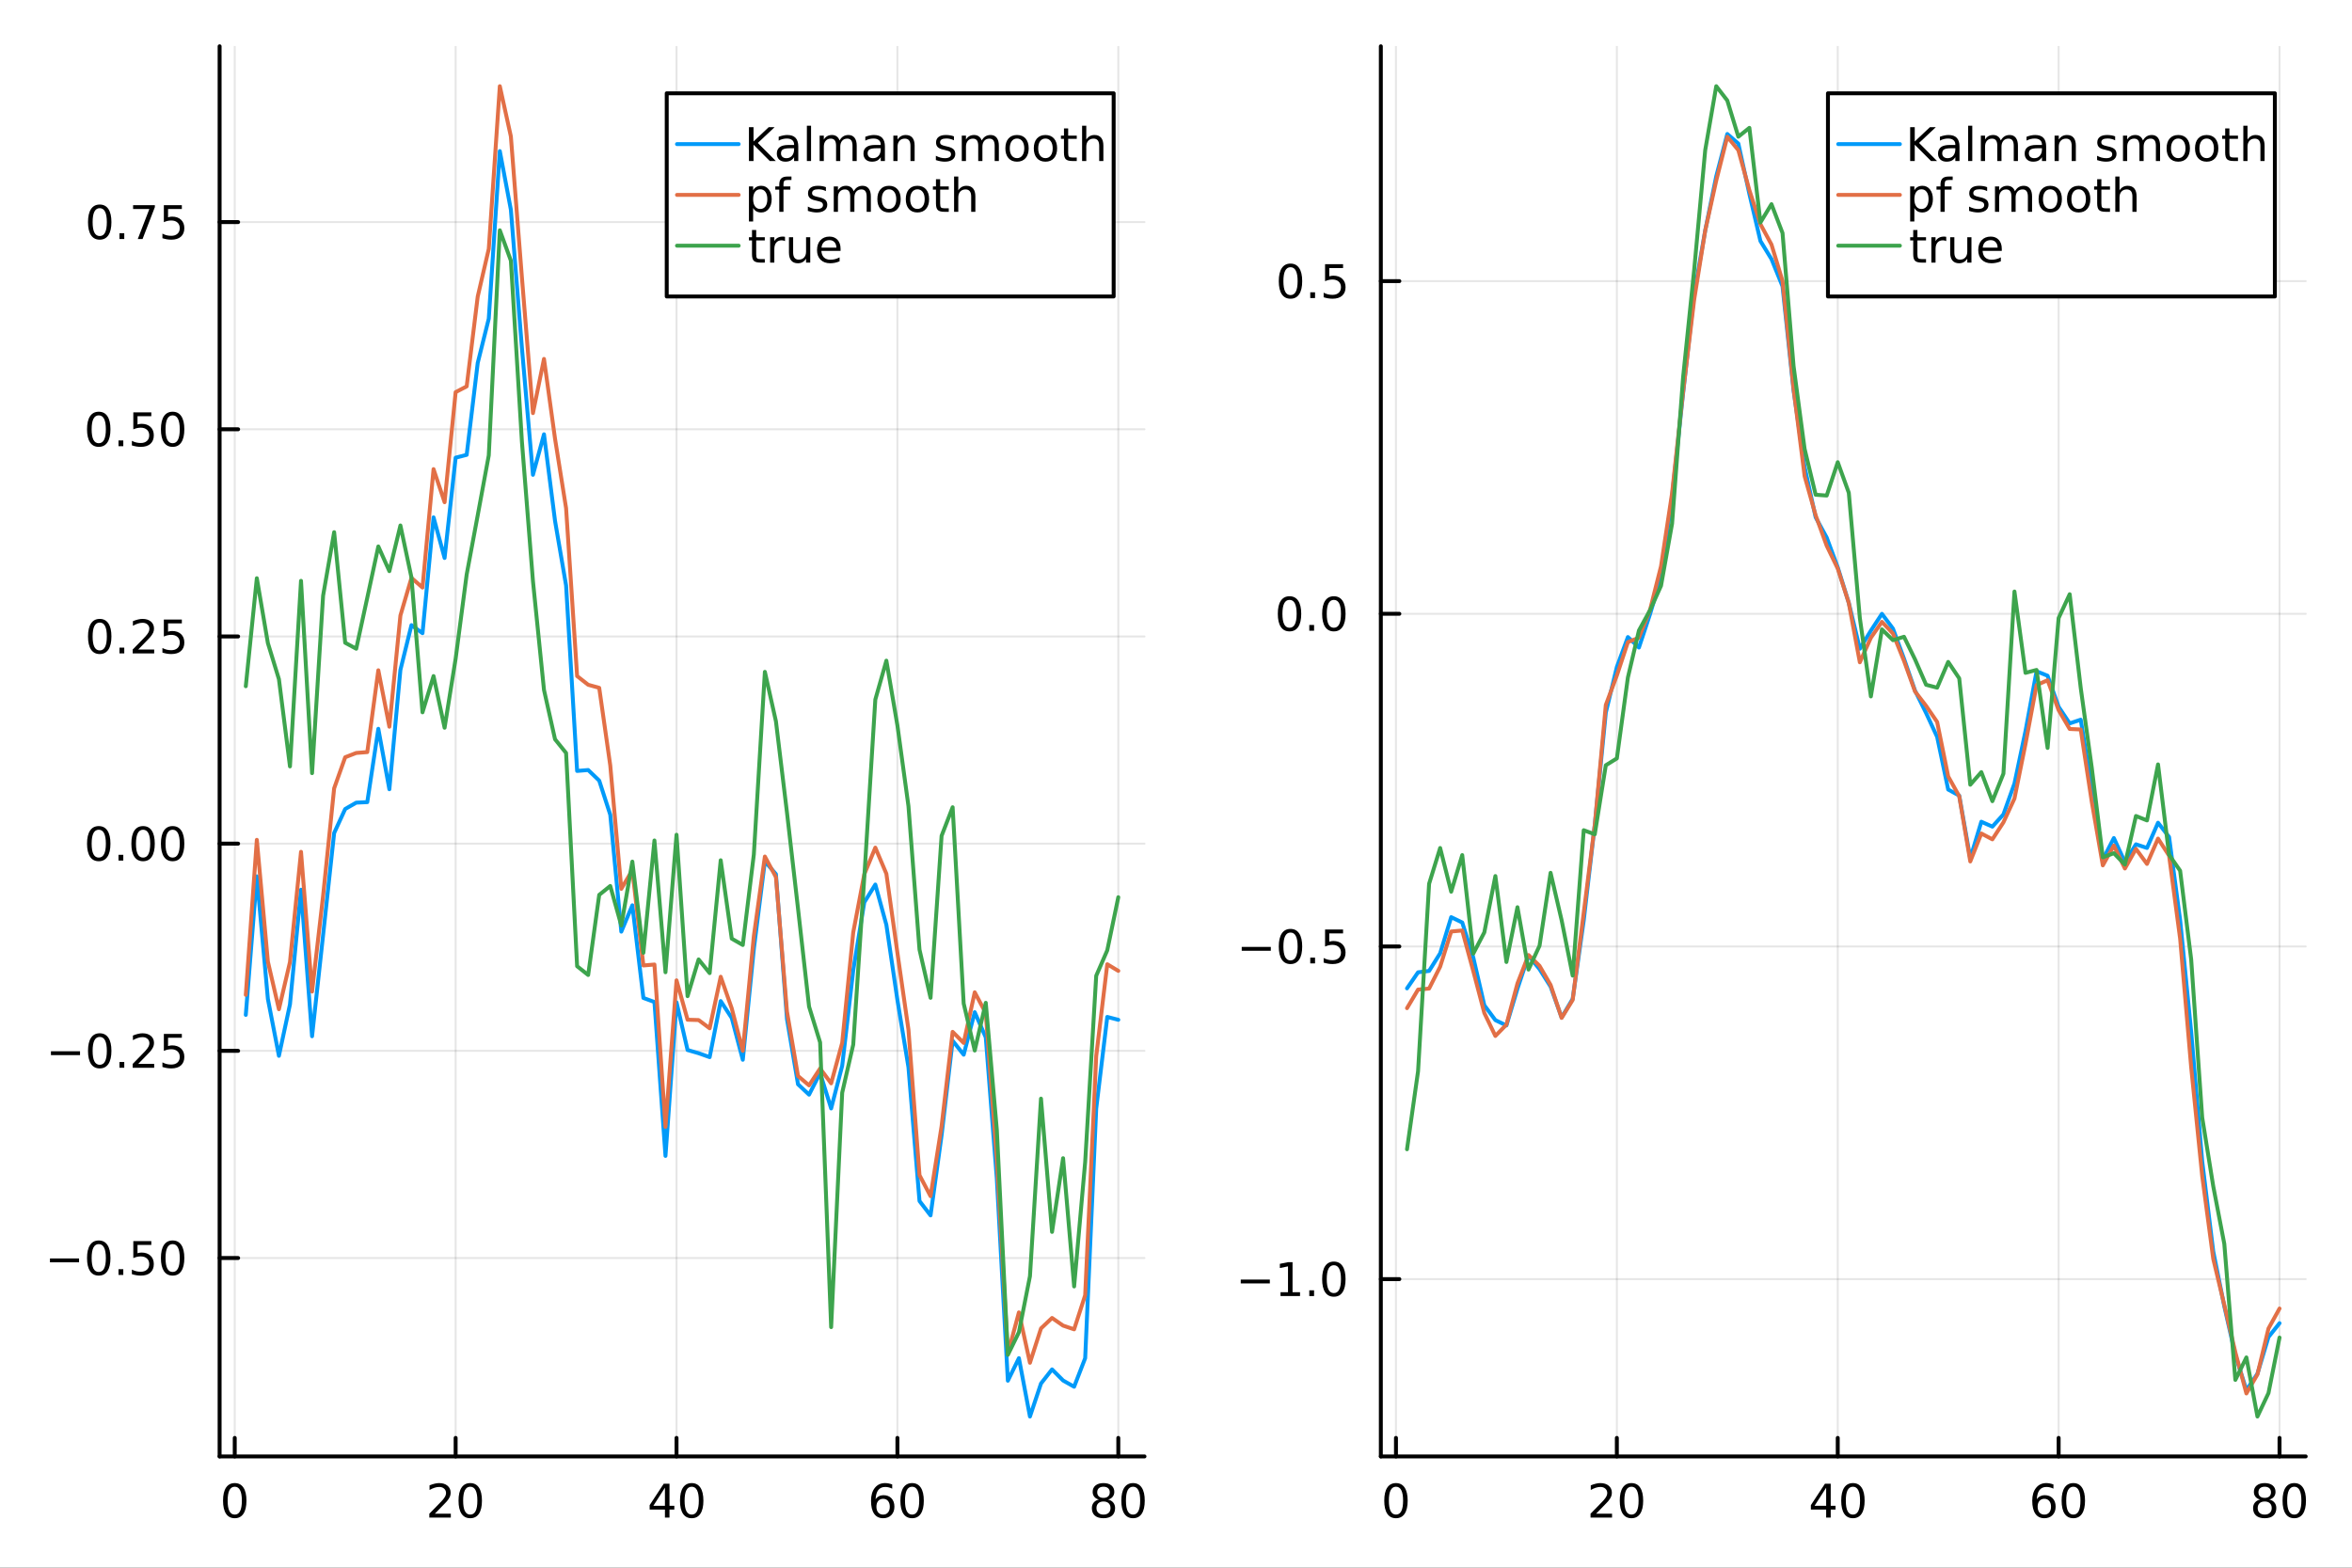 <?xml version="1.0" encoding="utf-8"?>
<svg xmlns="http://www.w3.org/2000/svg" xmlns:xlink="http://www.w3.org/1999/xlink" width="600" height="400" viewBox="0 0 2400 1600">
<rect x="0" y="0" width="2400" height="1600" fill="#333333" stroke="none"/>
<defs>
  <clipPath id="clip340">
    <rect x="0" y="0" width="2400" height="1600"/>
  </clipPath>
</defs>
<path clip-path="url(#clip340)" d="M0 1600 L2400 1600 L2400 0 L0 0  Z" fill="#ffffff" fill-rule="evenodd" fill-opacity="1"/>
<defs>
  <clipPath id="clip341">
    <rect x="480" y="0" width="1681" height="1600"/>
  </clipPath>
</defs>
<path clip-path="url(#clip340)" d="M224.098 1486.45 L1167.84 1486.45 L1167.84 47.244 L224.098 47.244  Z" fill="#ffffff" fill-rule="evenodd" fill-opacity="1"/>
<defs>
  <clipPath id="clip342">
    <rect x="224" y="47" width="945" height="1440"/>
  </clipPath>
</defs>
<polyline clip-path="url(#clip342)" style="stroke:#000000; stroke-linecap:round; stroke-linejoin:round; stroke-width:2; stroke-opacity:0.1; fill:none" points="239.538,1486.45 239.538,47.244 "/>
<polyline clip-path="url(#clip342)" style="stroke:#000000; stroke-linecap:round; stroke-linejoin:round; stroke-width:2; stroke-opacity:0.1; fill:none" points="464.935,1486.45 464.935,47.244 "/>
<polyline clip-path="url(#clip342)" style="stroke:#000000; stroke-linecap:round; stroke-linejoin:round; stroke-width:2; stroke-opacity:0.1; fill:none" points="690.332,1486.45 690.332,47.244 "/>
<polyline clip-path="url(#clip342)" style="stroke:#000000; stroke-linecap:round; stroke-linejoin:round; stroke-width:2; stroke-opacity:0.1; fill:none" points="915.73,1486.45 915.73,47.244 "/>
<polyline clip-path="url(#clip342)" style="stroke:#000000; stroke-linecap:round; stroke-linejoin:round; stroke-width:2; stroke-opacity:0.1; fill:none" points="1141.13,1486.45 1141.13,47.244 "/>
<polyline clip-path="url(#clip342)" style="stroke:#000000; stroke-linecap:round; stroke-linejoin:round; stroke-width:2; stroke-opacity:0.1; fill:none" points="224.098,1283.94 1167.84,1283.94 "/>
<polyline clip-path="url(#clip342)" style="stroke:#000000; stroke-linecap:round; stroke-linejoin:round; stroke-width:2; stroke-opacity:0.1; fill:none" points="224.098,1072.49 1167.84,1072.49 "/>
<polyline clip-path="url(#clip342)" style="stroke:#000000; stroke-linecap:round; stroke-linejoin:round; stroke-width:2; stroke-opacity:0.1; fill:none" points="224.098,861.032 1167.84,861.032 "/>
<polyline clip-path="url(#clip342)" style="stroke:#000000; stroke-linecap:round; stroke-linejoin:round; stroke-width:2; stroke-opacity:0.1; fill:none" points="224.098,649.575 1167.84,649.575 "/>
<polyline clip-path="url(#clip342)" style="stroke:#000000; stroke-linecap:round; stroke-linejoin:round; stroke-width:2; stroke-opacity:0.1; fill:none" points="224.098,438.119 1167.84,438.119 "/>
<polyline clip-path="url(#clip342)" style="stroke:#000000; stroke-linecap:round; stroke-linejoin:round; stroke-width:2; stroke-opacity:0.1; fill:none" points="224.098,226.662 1167.84,226.662 "/>
<polyline clip-path="url(#clip340)" style="stroke:#000000; stroke-linecap:round; stroke-linejoin:round; stroke-width:4; stroke-opacity:1; fill:none" points="224.098,1486.45 1167.84,1486.45 "/>
<polyline clip-path="url(#clip340)" style="stroke:#000000; stroke-linecap:round; stroke-linejoin:round; stroke-width:4; stroke-opacity:1; fill:none" points="239.538,1486.45 239.538,1467.55 "/>
<polyline clip-path="url(#clip340)" style="stroke:#000000; stroke-linecap:round; stroke-linejoin:round; stroke-width:4; stroke-opacity:1; fill:none" points="464.935,1486.45 464.935,1467.55 "/>
<polyline clip-path="url(#clip340)" style="stroke:#000000; stroke-linecap:round; stroke-linejoin:round; stroke-width:4; stroke-opacity:1; fill:none" points="690.332,1486.45 690.332,1467.55 "/>
<polyline clip-path="url(#clip340)" style="stroke:#000000; stroke-linecap:round; stroke-linejoin:round; stroke-width:4; stroke-opacity:1; fill:none" points="915.73,1486.45 915.73,1467.55 "/>
<polyline clip-path="url(#clip340)" style="stroke:#000000; stroke-linecap:round; stroke-linejoin:round; stroke-width:4; stroke-opacity:1; fill:none" points="1141.13,1486.45 1141.13,1467.55 "/>
<path clip-path="url(#clip340)" d="M239.538 1517.37 Q235.927 1517.37 234.098 1520.93 Q232.292 1524.47 232.292 1531.6 Q232.292 1538.71 234.098 1542.27 Q235.927 1545.82 239.538 1545.82 Q243.172 1545.82 244.977 1542.27 Q246.806 1538.71 246.806 1531.6 Q246.806 1524.47 244.977 1520.93 Q243.172 1517.37 239.538 1517.37 M239.538 1513.66 Q245.348 1513.66 248.403 1518.27 Q251.482 1522.85 251.482 1531.6 Q251.482 1540.33 248.403 1544.94 Q245.348 1549.52 239.538 1549.52 Q233.727 1549.52 230.649 1544.94 Q227.593 1540.33 227.593 1531.6 Q227.593 1522.85 230.649 1518.27 Q233.727 1513.66 239.538 1513.66 Z" fill="#000000" fill-rule="nonzero" fill-opacity="1" /><path clip-path="url(#clip340)" d="M443.708 1544.91 L460.028 1544.91 L460.028 1548.85 L438.083 1548.85 L438.083 1544.91 Q440.745 1542.16 445.329 1537.53 Q449.935 1532.88 451.116 1531.53 Q453.361 1529.01 454.241 1527.27 Q455.143 1525.51 455.143 1523.82 Q455.143 1521.07 453.199 1519.33 Q451.278 1517.6 448.176 1517.6 Q445.977 1517.6 443.523 1518.36 Q441.093 1519.13 438.315 1520.68 L438.315 1515.95 Q441.139 1514.82 443.593 1514.24 Q446.046 1513.66 448.083 1513.66 Q453.454 1513.66 456.648 1516.35 Q459.842 1519.03 459.842 1523.52 Q459.842 1525.65 459.032 1527.57 Q458.245 1529.47 456.139 1532.07 Q455.56 1532.74 452.458 1535.95 Q449.356 1539.15 443.708 1544.91 Z" fill="#000000" fill-rule="nonzero" fill-opacity="1" /><path clip-path="url(#clip340)" d="M479.842 1517.37 Q476.231 1517.37 474.403 1520.93 Q472.597 1524.47 472.597 1531.6 Q472.597 1538.71 474.403 1542.27 Q476.231 1545.82 479.842 1545.82 Q483.477 1545.82 485.282 1542.27 Q487.111 1538.71 487.111 1531.6 Q487.111 1524.47 485.282 1520.93 Q483.477 1517.37 479.842 1517.37 M479.842 1513.66 Q485.652 1513.66 488.708 1518.27 Q491.787 1522.85 491.787 1531.6 Q491.787 1540.33 488.708 1544.94 Q485.652 1549.52 479.842 1549.52 Q474.032 1549.52 470.953 1544.94 Q467.898 1540.33 467.898 1531.6 Q467.898 1522.85 470.953 1518.27 Q474.032 1513.66 479.842 1513.66 Z" fill="#000000" fill-rule="nonzero" fill-opacity="1" /><path clip-path="url(#clip340)" d="M678.504 1518.36 L666.698 1536.81 L678.504 1536.81 L678.504 1518.36 M677.277 1514.29 L683.157 1514.29 L683.157 1536.81 L688.087 1536.81 L688.087 1540.7 L683.157 1540.7 L683.157 1548.85 L678.504 1548.85 L678.504 1540.7 L662.902 1540.7 L662.902 1536.19 L677.277 1514.29 Z" fill="#000000" fill-rule="nonzero" fill-opacity="1" /><path clip-path="url(#clip340)" d="M705.818 1517.37 Q702.207 1517.37 700.379 1520.93 Q698.573 1524.47 698.573 1531.6 Q698.573 1538.71 700.379 1542.27 Q702.207 1545.82 705.818 1545.82 Q709.453 1545.82 711.258 1542.27 Q713.087 1538.71 713.087 1531.6 Q713.087 1524.47 711.258 1520.93 Q709.453 1517.37 705.818 1517.37 M705.818 1513.66 Q711.629 1513.66 714.684 1518.27 Q717.763 1522.85 717.763 1531.6 Q717.763 1540.33 714.684 1544.94 Q711.629 1549.52 705.818 1549.52 Q700.008 1549.52 696.93 1544.94 Q693.874 1540.33 693.874 1531.6 Q693.874 1522.85 696.93 1518.27 Q700.008 1513.66 705.818 1513.66 Z" fill="#000000" fill-rule="nonzero" fill-opacity="1" /><path clip-path="url(#clip340)" d="M901.135 1529.7 Q897.987 1529.7 896.135 1531.86 Q894.306 1534.01 894.306 1537.76 Q894.306 1541.49 896.135 1543.66 Q897.987 1545.82 901.135 1545.82 Q904.283 1545.82 906.112 1543.66 Q907.964 1541.49 907.964 1537.76 Q907.964 1534.01 906.112 1531.86 Q904.283 1529.7 901.135 1529.7 M910.417 1515.05 L910.417 1519.31 Q908.658 1518.48 906.853 1518.04 Q905.07 1517.6 903.311 1517.6 Q898.681 1517.6 896.228 1520.72 Q893.797 1523.85 893.45 1530.17 Q894.816 1528.15 896.876 1527.09 Q898.936 1526 901.413 1526 Q906.621 1526 909.63 1529.17 Q912.663 1532.32 912.663 1537.76 Q912.663 1543.08 909.515 1546.3 Q906.366 1549.52 901.135 1549.52 Q895.14 1549.52 891.968 1544.94 Q888.797 1540.33 888.797 1531.6 Q888.797 1523.41 892.686 1518.55 Q896.575 1513.66 903.126 1513.66 Q904.885 1513.66 906.667 1514.01 Q908.473 1514.36 910.417 1515.05 Z" fill="#000000" fill-rule="nonzero" fill-opacity="1" /><path clip-path="url(#clip340)" d="M930.718 1517.37 Q927.107 1517.37 925.278 1520.93 Q923.473 1524.47 923.473 1531.6 Q923.473 1538.71 925.278 1542.27 Q927.107 1545.82 930.718 1545.82 Q934.352 1545.82 936.158 1542.27 Q937.987 1538.71 937.987 1531.6 Q937.987 1524.47 936.158 1520.93 Q934.352 1517.37 930.718 1517.37 M930.718 1513.66 Q936.528 1513.66 939.584 1518.27 Q942.663 1522.85 942.663 1531.6 Q942.663 1540.33 939.584 1544.94 Q936.528 1549.52 930.718 1549.52 Q924.908 1549.52 921.829 1544.94 Q918.774 1540.33 918.774 1531.6 Q918.774 1522.85 921.829 1518.27 Q924.908 1513.66 930.718 1513.66 Z" fill="#000000" fill-rule="nonzero" fill-opacity="1" /><path clip-path="url(#clip340)" d="M1126 1532.44 Q1122.67 1532.44 1120.75 1534.22 Q1118.85 1536 1118.85 1539.13 Q1118.85 1542.25 1120.75 1544.03 Q1122.67 1545.82 1126 1545.82 Q1129.33 1545.82 1131.25 1544.03 Q1133.18 1542.23 1133.18 1539.13 Q1133.18 1536 1131.25 1534.22 Q1129.36 1532.44 1126 1532.44 M1121.32 1530.45 Q1118.31 1529.7 1116.63 1527.64 Q1114.96 1525.58 1114.96 1522.62 Q1114.96 1518.48 1117.9 1516.07 Q1120.86 1513.66 1126 1513.66 Q1131.16 1513.66 1134.1 1516.07 Q1137.04 1518.48 1137.04 1522.62 Q1137.04 1525.58 1135.35 1527.64 Q1133.69 1529.7 1130.7 1530.45 Q1134.08 1531.23 1135.95 1533.52 Q1137.85 1535.82 1137.85 1539.13 Q1137.85 1544.15 1134.77 1546.83 Q1131.72 1549.52 1126 1549.52 Q1120.28 1549.52 1117.2 1546.83 Q1114.15 1544.15 1114.15 1539.13 Q1114.15 1535.82 1116.05 1533.52 Q1117.94 1531.23 1121.32 1530.45 M1119.61 1523.06 Q1119.61 1525.75 1121.28 1527.25 Q1122.97 1528.76 1126 1528.76 Q1129.01 1528.76 1130.7 1527.25 Q1132.41 1525.75 1132.41 1523.06 Q1132.41 1520.38 1130.7 1518.87 Q1129.01 1517.37 1126 1517.37 Q1122.97 1517.37 1121.28 1518.87 Q1119.61 1520.38 1119.61 1523.06 Z" fill="#000000" fill-rule="nonzero" fill-opacity="1" /><path clip-path="url(#clip340)" d="M1156.16 1517.37 Q1152.55 1517.37 1150.72 1520.93 Q1148.92 1524.47 1148.92 1531.6 Q1148.92 1538.71 1150.72 1542.27 Q1152.55 1545.82 1156.16 1545.82 Q1159.8 1545.82 1161.6 1542.27 Q1163.43 1538.71 1163.43 1531.6 Q1163.43 1524.47 1161.6 1520.93 Q1159.8 1517.37 1156.16 1517.37 M1156.16 1513.66 Q1161.97 1513.66 1165.03 1518.27 Q1168.11 1522.85 1168.11 1531.6 Q1168.11 1540.33 1165.03 1544.94 Q1161.97 1549.52 1156.16 1549.52 Q1150.35 1549.52 1147.27 1544.94 Q1144.22 1540.33 1144.22 1531.6 Q1144.22 1522.85 1147.27 1518.27 Q1150.35 1513.66 1156.16 1513.66 Z" fill="#000000" fill-rule="nonzero" fill-opacity="1" /><polyline clip-path="url(#clip340)" style="stroke:#000000; stroke-linecap:round; stroke-linejoin:round; stroke-width:4; stroke-opacity:1; fill:none" points="224.098,1486.45 224.098,47.244 "/>
<polyline clip-path="url(#clip340)" style="stroke:#000000; stroke-linecap:round; stroke-linejoin:round; stroke-width:4; stroke-opacity:1; fill:none" points="224.098,1283.94 242.996,1283.94 "/>
<polyline clip-path="url(#clip340)" style="stroke:#000000; stroke-linecap:round; stroke-linejoin:round; stroke-width:4; stroke-opacity:1; fill:none" points="224.098,1072.49 242.996,1072.49 "/>
<polyline clip-path="url(#clip340)" style="stroke:#000000; stroke-linecap:round; stroke-linejoin:round; stroke-width:4; stroke-opacity:1; fill:none" points="224.098,861.032 242.996,861.032 "/>
<polyline clip-path="url(#clip340)" style="stroke:#000000; stroke-linecap:round; stroke-linejoin:round; stroke-width:4; stroke-opacity:1; fill:none" points="224.098,649.575 242.996,649.575 "/>
<polyline clip-path="url(#clip340)" style="stroke:#000000; stroke-linecap:round; stroke-linejoin:round; stroke-width:4; stroke-opacity:1; fill:none" points="224.098,438.119 242.996,438.119 "/>
<polyline clip-path="url(#clip340)" style="stroke:#000000; stroke-linecap:round; stroke-linejoin:round; stroke-width:4; stroke-opacity:1; fill:none" points="224.098,226.662 242.996,226.662 "/>
<path clip-path="url(#clip340)" d="M50.992 1284.4 L80.668 1284.4 L80.668 1288.33 L50.992 1288.33 L50.992 1284.4 Z" fill="#000000" fill-rule="nonzero" fill-opacity="1" /><path clip-path="url(#clip340)" d="M100.76 1269.74 Q97.149 1269.74 95.321 1273.31 Q93.515 1276.85 93.515 1283.98 Q93.515 1291.09 95.321 1294.65 Q97.149 1298.19 100.76 1298.19 Q104.395 1298.19 106.2 1294.65 Q108.029 1291.09 108.029 1283.98 Q108.029 1276.85 106.2 1273.31 Q104.395 1269.74 100.76 1269.74 M100.76 1266.04 Q106.571 1266.04 109.626 1270.65 Q112.705 1275.23 112.705 1283.98 Q112.705 1292.71 109.626 1297.31 Q106.571 1301.9 100.76 1301.9 Q94.95 1301.9 91.871 1297.31 Q88.816 1292.71 88.816 1283.98 Q88.816 1275.23 91.871 1270.65 Q94.95 1266.04 100.76 1266.04 Z" fill="#000000" fill-rule="nonzero" fill-opacity="1" /><path clip-path="url(#clip340)" d="M120.922 1295.35 L125.807 1295.35 L125.807 1301.22 L120.922 1301.22 L120.922 1295.35 Z" fill="#000000" fill-rule="nonzero" fill-opacity="1" /><path clip-path="url(#clip340)" d="M136.038 1266.66 L154.394 1266.66 L154.394 1270.6 L140.32 1270.6 L140.32 1279.07 Q141.339 1278.72 142.357 1278.56 Q143.376 1278.38 144.394 1278.38 Q150.181 1278.38 153.561 1281.55 Q156.941 1284.72 156.941 1290.14 Q156.941 1295.72 153.468 1298.82 Q149.996 1301.9 143.677 1301.9 Q141.501 1301.9 139.232 1301.53 Q136.987 1301.16 134.58 1300.41 L134.58 1295.72 Q136.663 1296.85 138.885 1297.41 Q141.107 1297.96 143.584 1297.96 Q147.589 1297.96 149.927 1295.85 Q152.265 1293.75 152.265 1290.14 Q152.265 1286.53 149.927 1284.42 Q147.589 1282.31 143.584 1282.31 Q141.709 1282.31 139.834 1282.73 Q137.982 1283.15 136.038 1284.03 L136.038 1266.66 Z" fill="#000000" fill-rule="nonzero" fill-opacity="1" /><path clip-path="url(#clip340)" d="M176.153 1269.74 Q172.542 1269.74 170.714 1273.31 Q168.908 1276.85 168.908 1283.98 Q168.908 1291.09 170.714 1294.65 Q172.542 1298.19 176.153 1298.19 Q179.788 1298.19 181.593 1294.65 Q183.422 1291.09 183.422 1283.98 Q183.422 1276.85 181.593 1273.31 Q179.788 1269.74 176.153 1269.74 M176.153 1266.04 Q181.964 1266.04 185.019 1270.65 Q188.098 1275.23 188.098 1283.98 Q188.098 1292.71 185.019 1297.31 Q181.964 1301.9 176.153 1301.9 Q170.343 1301.9 167.265 1297.31 Q164.209 1292.71 164.209 1283.98 Q164.209 1275.23 167.265 1270.65 Q170.343 1266.04 176.153 1266.04 Z" fill="#000000" fill-rule="nonzero" fill-opacity="1" /><path clip-path="url(#clip340)" d="M51.987 1072.94 L81.663 1072.94 L81.663 1076.87 L51.987 1076.87 L51.987 1072.94 Z" fill="#000000" fill-rule="nonzero" fill-opacity="1" /><path clip-path="url(#clip340)" d="M101.756 1058.29 Q98.145 1058.29 96.316 1061.85 Q94.51 1065.39 94.51 1072.52 Q94.51 1079.63 96.316 1083.19 Q98.145 1086.74 101.756 1086.74 Q105.39 1086.74 107.196 1083.19 Q109.024 1079.63 109.024 1072.52 Q109.024 1065.39 107.196 1061.85 Q105.39 1058.29 101.756 1058.29 M101.756 1054.58 Q107.566 1054.58 110.621 1059.19 Q113.7 1063.77 113.7 1072.52 Q113.7 1081.25 110.621 1085.86 Q107.566 1090.44 101.756 1090.44 Q95.946 1090.44 92.867 1085.86 Q89.811 1081.25 89.811 1072.52 Q89.811 1063.77 92.867 1059.19 Q95.946 1054.58 101.756 1054.58 Z" fill="#000000" fill-rule="nonzero" fill-opacity="1" /><path clip-path="url(#clip340)" d="M121.918 1083.89 L126.802 1083.89 L126.802 1089.77 L121.918 1089.77 L121.918 1083.89 Z" fill="#000000" fill-rule="nonzero" fill-opacity="1" /><path clip-path="url(#clip340)" d="M141.015 1085.83 L157.334 1085.83 L157.334 1089.77 L135.39 1089.77 L135.39 1085.83 Q138.052 1083.08 142.635 1078.45 Q147.242 1073.8 148.422 1072.45 Q150.668 1069.93 151.547 1068.19 Q152.45 1066.44 152.45 1064.75 Q152.45 1061.99 150.505 1060.25 Q148.584 1058.52 145.482 1058.52 Q143.283 1058.52 140.83 1059.28 Q138.399 1060.05 135.621 1061.6 L135.621 1056.87 Q138.445 1055.74 140.899 1055.16 Q143.353 1054.58 145.39 1054.58 Q150.76 1054.58 153.955 1057.27 Q157.149 1059.95 157.149 1064.44 Q157.149 1066.57 156.339 1068.5 Q155.552 1070.39 153.445 1072.99 Q152.867 1073.66 149.765 1076.87 Q146.663 1080.07 141.015 1085.83 Z" fill="#000000" fill-rule="nonzero" fill-opacity="1" /><path clip-path="url(#clip340)" d="M167.195 1055.21 L185.552 1055.21 L185.552 1059.14 L171.478 1059.14 L171.478 1067.62 Q172.496 1067.27 173.515 1067.11 Q174.533 1066.92 175.552 1066.92 Q181.339 1066.92 184.718 1070.09 Q188.098 1073.26 188.098 1078.68 Q188.098 1084.26 184.626 1087.36 Q181.153 1090.44 174.834 1090.44 Q172.658 1090.44 170.39 1090.07 Q168.144 1089.7 165.737 1088.96 L165.737 1084.26 Q167.82 1085.39 170.042 1085.95 Q172.265 1086.5 174.741 1086.5 Q178.746 1086.5 181.084 1084.4 Q183.422 1082.29 183.422 1078.68 Q183.422 1075.07 181.084 1072.96 Q178.746 1070.86 174.741 1070.86 Q172.866 1070.86 170.991 1071.27 Q169.14 1071.69 167.195 1072.57 L167.195 1055.21 Z" fill="#000000" fill-rule="nonzero" fill-opacity="1" /><path clip-path="url(#clip340)" d="M100.76 846.83 Q97.149 846.83 95.321 850.395 Q93.515 853.937 93.515 861.067 Q93.515 868.173 95.321 871.738 Q97.149 875.279 100.76 875.279 Q104.395 875.279 106.2 871.738 Q108.029 868.173 108.029 861.067 Q108.029 853.937 106.2 850.395 Q104.395 846.83 100.76 846.83 M100.76 843.127 Q106.571 843.127 109.626 847.733 Q112.705 852.317 112.705 861.067 Q112.705 869.793 109.626 874.4 Q106.571 878.983 100.76 878.983 Q94.95 878.983 91.871 874.4 Q88.816 869.793 88.816 861.067 Q88.816 852.317 91.871 847.733 Q94.95 843.127 100.76 843.127 Z" fill="#000000" fill-rule="nonzero" fill-opacity="1" /><path clip-path="url(#clip340)" d="M120.922 872.432 L125.807 872.432 L125.807 878.312 L120.922 878.312 L120.922 872.432 Z" fill="#000000" fill-rule="nonzero" fill-opacity="1" /><path clip-path="url(#clip340)" d="M145.992 846.83 Q142.381 846.83 140.552 850.395 Q138.746 853.937 138.746 861.067 Q138.746 868.173 140.552 871.738 Q142.381 875.279 145.992 875.279 Q149.626 875.279 151.431 871.738 Q153.26 868.173 153.26 861.067 Q153.26 853.937 151.431 850.395 Q149.626 846.83 145.992 846.83 M145.992 843.127 Q151.802 843.127 154.857 847.733 Q157.936 852.317 157.936 861.067 Q157.936 869.793 154.857 874.4 Q151.802 878.983 145.992 878.983 Q140.181 878.983 137.103 874.4 Q134.047 869.793 134.047 861.067 Q134.047 852.317 137.103 847.733 Q140.181 843.127 145.992 843.127 Z" fill="#000000" fill-rule="nonzero" fill-opacity="1" /><path clip-path="url(#clip340)" d="M176.153 846.83 Q172.542 846.83 170.714 850.395 Q168.908 853.937 168.908 861.067 Q168.908 868.173 170.714 871.738 Q172.542 875.279 176.153 875.279 Q179.788 875.279 181.593 871.738 Q183.422 868.173 183.422 861.067 Q183.422 853.937 181.593 850.395 Q179.788 846.83 176.153 846.83 M176.153 843.127 Q181.964 843.127 185.019 847.733 Q188.098 852.317 188.098 861.067 Q188.098 869.793 185.019 874.4 Q181.964 878.983 176.153 878.983 Q170.343 878.983 167.265 874.4 Q164.209 869.793 164.209 861.067 Q164.209 852.317 167.265 847.733 Q170.343 843.127 176.153 843.127 Z" fill="#000000" fill-rule="nonzero" fill-opacity="1" /><path clip-path="url(#clip340)" d="M101.756 635.374 Q98.145 635.374 96.316 638.939 Q94.51 642.48 94.51 649.61 Q94.51 656.716 96.316 660.281 Q98.145 663.823 101.756 663.823 Q105.39 663.823 107.196 660.281 Q109.024 656.716 109.024 649.61 Q109.024 642.48 107.196 638.939 Q105.39 635.374 101.756 635.374 M101.756 631.67 Q107.566 631.67 110.621 636.277 Q113.7 640.86 113.7 649.61 Q113.7 658.337 110.621 662.943 Q107.566 667.527 101.756 667.527 Q95.946 667.527 92.867 662.943 Q89.811 658.337 89.811 649.61 Q89.811 640.86 92.867 636.277 Q95.946 631.67 101.756 631.67 Z" fill="#000000" fill-rule="nonzero" fill-opacity="1" /><path clip-path="url(#clip340)" d="M121.918 660.976 L126.802 660.976 L126.802 666.855 L121.918 666.855 L121.918 660.976 Z" fill="#000000" fill-rule="nonzero" fill-opacity="1" /><path clip-path="url(#clip340)" d="M141.015 662.92 L157.334 662.92 L157.334 666.855 L135.39 666.855 L135.39 662.92 Q138.052 660.166 142.635 655.536 Q147.242 650.883 148.422 649.541 Q150.668 647.017 151.547 645.281 Q152.45 643.522 152.45 641.832 Q152.45 639.078 150.505 637.342 Q148.584 635.605 145.482 635.605 Q143.283 635.605 140.83 636.369 Q138.399 637.133 135.621 638.684 L135.621 633.962 Q138.445 632.828 140.899 632.249 Q143.353 631.67 145.39 631.67 Q150.76 631.67 153.955 634.355 Q157.149 637.041 157.149 641.531 Q157.149 643.661 156.339 645.582 Q155.552 647.48 153.445 650.073 Q152.867 650.744 149.765 653.962 Q146.663 657.156 141.015 662.92 Z" fill="#000000" fill-rule="nonzero" fill-opacity="1" /><path clip-path="url(#clip340)" d="M167.195 632.295 L185.552 632.295 L185.552 636.23 L171.478 636.23 L171.478 644.703 Q172.496 644.355 173.515 644.193 Q174.533 644.008 175.552 644.008 Q181.339 644.008 184.718 647.179 Q188.098 650.351 188.098 655.767 Q188.098 661.346 184.626 664.448 Q181.153 667.527 174.834 667.527 Q172.658 667.527 170.39 667.156 Q168.144 666.786 165.737 666.045 L165.737 661.346 Q167.82 662.48 170.042 663.036 Q172.265 663.591 174.741 663.591 Q178.746 663.591 181.084 661.485 Q183.422 659.379 183.422 655.767 Q183.422 652.156 181.084 650.05 Q178.746 647.943 174.741 647.943 Q172.866 647.943 170.991 648.36 Q169.14 648.777 167.195 649.656 L167.195 632.295 Z" fill="#000000" fill-rule="nonzero" fill-opacity="1" /><path clip-path="url(#clip340)" d="M100.76 423.918 Q97.149 423.918 95.321 427.482 Q93.515 431.024 93.515 438.154 Q93.515 445.26 95.321 448.825 Q97.149 452.366 100.76 452.366 Q104.395 452.366 106.2 448.825 Q108.029 445.26 108.029 438.154 Q108.029 431.024 106.2 427.482 Q104.395 423.918 100.76 423.918 M100.76 420.214 Q106.571 420.214 109.626 424.82 Q112.705 429.404 112.705 438.154 Q112.705 446.88 109.626 451.487 Q106.571 456.07 100.76 456.07 Q94.95 456.07 91.871 451.487 Q88.816 446.88 88.816 438.154 Q88.816 429.404 91.871 424.82 Q94.95 420.214 100.76 420.214 Z" fill="#000000" fill-rule="nonzero" fill-opacity="1" /><path clip-path="url(#clip340)" d="M120.922 449.519 L125.807 449.519 L125.807 455.399 L120.922 455.399 L120.922 449.519 Z" fill="#000000" fill-rule="nonzero" fill-opacity="1" /><path clip-path="url(#clip340)" d="M136.038 420.839 L154.394 420.839 L154.394 424.774 L140.32 424.774 L140.32 433.246 Q141.339 432.899 142.357 432.737 Q143.376 432.552 144.394 432.552 Q150.181 432.552 153.561 435.723 Q156.941 438.894 156.941 444.311 Q156.941 449.89 153.468 452.991 Q149.996 456.07 143.677 456.07 Q141.501 456.07 139.232 455.7 Q136.987 455.329 134.58 454.589 L134.58 449.89 Q136.663 451.024 138.885 451.579 Q141.107 452.135 143.584 452.135 Q147.589 452.135 149.927 450.029 Q152.265 447.922 152.265 444.311 Q152.265 440.7 149.927 438.593 Q147.589 436.487 143.584 436.487 Q141.709 436.487 139.834 436.904 Q137.982 437.32 136.038 438.2 L136.038 420.839 Z" fill="#000000" fill-rule="nonzero" fill-opacity="1" /><path clip-path="url(#clip340)" d="M176.153 423.918 Q172.542 423.918 170.714 427.482 Q168.908 431.024 168.908 438.154 Q168.908 445.26 170.714 448.825 Q172.542 452.366 176.153 452.366 Q179.788 452.366 181.593 448.825 Q183.422 445.26 183.422 438.154 Q183.422 431.024 181.593 427.482 Q179.788 423.918 176.153 423.918 M176.153 420.214 Q181.964 420.214 185.019 424.82 Q188.098 429.404 188.098 438.154 Q188.098 446.88 185.019 451.487 Q181.964 456.07 176.153 456.07 Q170.343 456.07 167.265 451.487 Q164.209 446.88 164.209 438.154 Q164.209 429.404 167.265 424.82 Q170.343 420.214 176.153 420.214 Z" fill="#000000" fill-rule="nonzero" fill-opacity="1" /><path clip-path="url(#clip340)" d="M101.756 212.461 Q98.145 212.461 96.316 216.026 Q94.51 219.568 94.51 226.697 Q94.51 233.804 96.316 237.368 Q98.145 240.91 101.756 240.91 Q105.39 240.91 107.196 237.368 Q109.024 233.804 109.024 226.697 Q109.024 219.568 107.196 216.026 Q105.39 212.461 101.756 212.461 M101.756 208.757 Q107.566 208.757 110.621 213.364 Q113.7 217.947 113.7 226.697 Q113.7 235.424 110.621 240.03 Q107.566 244.614 101.756 244.614 Q95.946 244.614 92.867 240.03 Q89.811 235.424 89.811 226.697 Q89.811 217.947 92.867 213.364 Q95.946 208.757 101.756 208.757 Z" fill="#000000" fill-rule="nonzero" fill-opacity="1" /><path clip-path="url(#clip340)" d="M121.918 238.063 L126.802 238.063 L126.802 243.942 L121.918 243.942 L121.918 238.063 Z" fill="#000000" fill-rule="nonzero" fill-opacity="1" /><path clip-path="url(#clip340)" d="M135.806 209.382 L158.029 209.382 L158.029 211.373 L145.482 243.942 L140.598 243.942 L152.404 213.318 L135.806 213.318 L135.806 209.382 Z" fill="#000000" fill-rule="nonzero" fill-opacity="1" /><path clip-path="url(#clip340)" d="M167.195 209.382 L185.552 209.382 L185.552 213.318 L171.478 213.318 L171.478 221.79 Q172.496 221.443 173.515 221.28 Q174.533 221.095 175.552 221.095 Q181.339 221.095 184.718 224.267 Q188.098 227.438 188.098 232.854 Q188.098 238.433 184.626 241.535 Q181.153 244.614 174.834 244.614 Q172.658 244.614 170.39 244.243 Q168.144 243.873 165.737 243.132 L165.737 238.433 Q167.82 239.567 170.042 240.123 Q172.265 240.679 174.741 240.679 Q178.746 240.679 181.084 238.572 Q183.422 236.466 183.422 232.854 Q183.422 229.243 181.084 227.137 Q178.746 225.03 174.741 225.03 Q172.866 225.03 170.991 225.447 Q169.14 225.864 167.195 226.743 L167.195 209.382 Z" fill="#000000" fill-rule="nonzero" fill-opacity="1" /><polyline clip-path="url(#clip342)" style="stroke:#009af9; stroke-linecap:round; stroke-linejoin:round; stroke-width:4; stroke-opacity:1; fill:none" points="250.807,1035.81 262.077,894.402 273.347,1019.55 284.617,1077.6 295.887,1025.08 307.157,908.042 318.427,1057.61 329.697,954.345 340.966,850.201 352.236,825.658 363.506,819.191 374.776,818.666 386.046,743.828 397.316,805.53 408.586,683.71 419.856,638.018 431.125,646.237 442.395,528.028 453.665,569.481 464.935,467.108 476.205,464.222 487.475,370.418 498.745,325.204 510.014,154.214 521.284,213.952 532.554,354.928 543.824,484.595 555.094,443.243 566.364,531.649 577.634,597.539 588.904,786.835 600.173,785.886 611.443,796.701 622.713,831.546 633.983,950.847 645.253,923.951 656.523,1018.52 667.793,1022.65 679.063,1179.72 690.332,1023.03 701.602,1071.66 712.872,1074.92 724.142,1078.93 735.412,1021.71 746.682,1038.99 757.952,1081.61 769.222,968.604 780.491,878.985 791.761,892.165 803.031,1039.96 814.301,1106.63 825.571,1117.2 836.841,1095.16 848.111,1131.29 859.38,1087.75 870.65,990.345 881.92,920.944 893.19,902.775 904.46,943.893 915.73,1020.63 927,1089.26 938.27,1225.8 949.539,1240.44 960.809,1158.69 972.079,1062.16 983.349,1076.44 994.619,1033.04 1005.89,1058.81 1017.16,1202.86 1028.43,1409.17 1039.7,1386.14 1050.97,1445.72 1062.24,1412.03 1073.51,1397.64 1084.78,1408.95 1096.05,1415.32 1107.32,1386.18 1118.59,1131.41 1129.86,1037.88 1141.13,1040.82 "/>
<polyline clip-path="url(#clip342)" style="stroke:#e26f46; stroke-linecap:round; stroke-linejoin:round; stroke-width:4; stroke-opacity:1; fill:none" points="250.807,1015.36 262.077,857.148 273.347,981.437 284.617,1030.04 295.887,981.847 307.157,869.397 318.427,1012.01 329.697,914.311 340.966,804.561 352.236,772.856 363.506,768.472 374.776,767.593 386.046,684.091 397.316,741.681 408.586,628.194 419.856,589.816 431.125,599.65 442.395,478.807 453.665,512.584 464.935,400.218 476.205,394.348 487.475,302.654 498.745,254.029 510.014,87.976 521.284,139.16 532.554,282.996 543.824,421.616 555.094,366.314 566.364,447.787 577.634,518.657 588.904,690.031 600.173,698.879 611.443,702.026 622.713,781.164 633.983,907.151 645.253,888.115 656.523,985.357 667.793,984.401 679.063,1150.08 690.332,1000.55 701.602,1040.75 712.872,1041.08 724.142,1049.5 735.412,996.88 746.682,1029.18 757.952,1072.5 769.222,955.432 780.491,874.184 791.761,895.159 803.031,1032.37 814.301,1098.2 825.571,1107.74 836.841,1090.52 848.111,1105.67 859.38,1064.33 870.65,951.59 881.92,892.343 893.19,865.104 904.46,891.752 915.73,972.453 927,1050.86 938.27,1199.42 949.539,1220.83 960.809,1149.4 972.079,1053.12 983.349,1064.43 994.619,1012.75 1005.89,1033.99 1017.16,1183.58 1028.43,1381.45 1039.7,1339.44 1050.97,1390.87 1062.24,1355.81 1073.51,1345.12 1084.78,1352.94 1096.05,1356.73 1107.32,1321.89 1118.59,1077.92 1129.86,984.117 1141.13,990.888 "/>
<polyline clip-path="url(#clip342)" style="stroke:#3da44d; stroke-linecap:round; stroke-linejoin:round; stroke-width:4; stroke-opacity:1; fill:none" points="250.807,700.385 262.077,590.154 273.347,656.351 284.617,693.177 295.887,782.194 307.157,592.799 318.427,789.085 329.697,607.943 340.966,543.151 352.236,655.999 363.506,662.095 374.776,610.075 386.046,557.713 397.316,582.939 408.586,536.292 419.856,589.399 431.125,727.004 442.395,690.011 453.665,742.749 464.935,672.256 476.205,586.326 487.475,525.881 498.745,464.752 510.014,235.05 521.284,265.95 532.554,450.581 543.824,593.067 555.094,704.128 566.364,754.515 577.634,768.499 588.904,986.136 600.173,995.085 611.443,913.311 622.713,904.242 633.983,944.582 645.253,879.359 656.523,972.438 667.793,857.812 679.063,992.29 690.332,851.954 701.602,1016.69 712.872,979.217 724.142,993.172 735.412,877.999 746.682,958.005 757.952,964.465 769.222,872.077 780.491,685.702 791.761,736.156 803.031,829.244 814.301,927.297 825.571,1027.35 836.841,1063.89 848.111,1354.47 859.38,1115.25 870.65,1066.13 881.92,895.583 893.19,713.952 904.46,674.274 915.73,740.448 927,822.731 938.27,969.208 949.539,1018.38 960.809,853.064 972.079,823.89 983.349,1024.18 994.619,1072.17 1005.89,1023.46 1017.16,1152.9 1028.43,1382.78 1039.7,1359.72 1050.97,1302.54 1062.24,1121.29 1073.51,1257.3 1084.78,1182.07 1096.05,1312.95 1107.32,1186.03 1118.59,995.877 1129.86,969.904 1141.13,915.74 "/>
<path clip-path="url(#clip340)" d="M680.34 302.578 L1136.38 302.578 L1136.38 95.218 L680.34 95.218  Z" fill="#ffffff" fill-rule="evenodd" fill-opacity="1"/>
<polyline clip-path="url(#clip340)" style="stroke:#000000; stroke-linecap:round; stroke-linejoin:round; stroke-width:4; stroke-opacity:1; fill:none" points="680.34,302.578 1136.38,302.578 1136.38,95.218 680.34,95.218 680.34,302.578 "/>
<polyline clip-path="url(#clip340)" style="stroke:#009af9; stroke-linecap:round; stroke-linejoin:round; stroke-width:4; stroke-opacity:1; fill:none" points="690.826,147.058 753.742,147.058 "/>
<path clip-path="url(#clip340)" d="M764.228 129.778 L768.904 129.778 L768.904 144.384 L784.413 129.778 L790.432 129.778 L773.279 145.889 L791.659 164.338 L785.501 164.338 L768.904 147.694 L768.904 164.338 L764.228 164.338 L764.228 129.778 Z" fill="#000000" fill-rule="nonzero" fill-opacity="1" /><path clip-path="url(#clip340)" d="M806.08 151.305 Q800.918 151.305 798.927 152.486 Q796.936 153.666 796.936 156.514 Q796.936 158.782 798.418 160.125 Q799.922 161.444 802.492 161.444 Q806.033 161.444 808.163 158.944 Q810.316 156.421 810.316 152.254 L810.316 151.305 L806.08 151.305 M814.575 149.546 L814.575 164.338 L810.316 164.338 L810.316 160.402 Q808.858 162.763 806.682 163.898 Q804.506 165.009 801.358 165.009 Q797.376 165.009 795.015 162.787 Q792.677 160.541 792.677 156.791 Q792.677 152.416 795.594 150.194 Q798.534 147.972 804.344 147.972 L810.316 147.972 L810.316 147.555 Q810.316 144.615 808.371 143.018 Q806.45 141.398 802.955 141.398 Q800.733 141.398 798.626 141.93 Q796.52 142.463 794.575 143.527 L794.575 139.592 Q796.913 138.69 799.112 138.25 Q801.311 137.787 803.395 137.787 Q809.02 137.787 811.797 140.703 Q814.575 143.62 814.575 149.546 Z" fill="#000000" fill-rule="nonzero" fill-opacity="1" /><path clip-path="url(#clip340)" d="M823.348 128.319 L827.607 128.319 L827.607 164.338 L823.348 164.338 L823.348 128.319 Z" fill="#000000" fill-rule="nonzero" fill-opacity="1" /><path clip-path="url(#clip340)" d="M856.705 143.389 Q858.302 140.518 860.524 139.153 Q862.746 137.787 865.755 137.787 Q869.806 137.787 872.005 140.634 Q874.204 143.458 874.204 148.689 L874.204 164.338 L869.922 164.338 L869.922 148.828 Q869.922 145.102 868.603 143.296 Q867.283 141.49 864.575 141.49 Q861.265 141.49 859.343 143.69 Q857.422 145.889 857.422 149.685 L857.422 164.338 L853.14 164.338 L853.14 148.828 Q853.14 145.078 851.82 143.296 Q850.501 141.49 847.746 141.49 Q844.482 141.49 842.561 143.713 Q840.64 145.912 840.64 149.685 L840.64 164.338 L836.357 164.338 L836.357 138.412 L840.64 138.412 L840.64 142.44 Q842.098 140.055 844.135 138.921 Q846.172 137.787 848.973 137.787 Q851.797 137.787 853.765 139.222 Q855.755 140.657 856.705 143.389 Z" fill="#000000" fill-rule="nonzero" fill-opacity="1" /><path clip-path="url(#clip340)" d="M894.482 151.305 Q889.32 151.305 887.329 152.486 Q885.339 153.666 885.339 156.514 Q885.339 158.782 886.82 160.125 Q888.325 161.444 890.894 161.444 Q894.436 161.444 896.565 158.944 Q898.718 156.421 898.718 152.254 L898.718 151.305 L894.482 151.305 M902.977 149.546 L902.977 164.338 L898.718 164.338 L898.718 160.402 Q897.26 162.763 895.084 163.898 Q892.908 165.009 889.76 165.009 Q885.778 165.009 883.417 162.787 Q881.079 160.541 881.079 156.791 Q881.079 152.416 883.996 150.194 Q886.936 147.972 892.746 147.972 L898.718 147.972 L898.718 147.555 Q898.718 144.615 896.774 143.018 Q894.852 141.398 891.357 141.398 Q889.135 141.398 887.028 141.93 Q884.922 142.463 882.978 143.527 L882.978 139.592 Q885.315 138.69 887.515 138.25 Q889.714 137.787 891.797 137.787 Q897.422 137.787 900.2 140.703 Q902.977 143.62 902.977 149.546 Z" fill="#000000" fill-rule="nonzero" fill-opacity="1" /><path clip-path="url(#clip340)" d="M933.301 148.689 L933.301 164.338 L929.042 164.338 L929.042 148.828 Q929.042 145.148 927.607 143.319 Q926.172 141.49 923.301 141.49 Q919.852 141.49 917.862 143.69 Q915.871 145.889 915.871 149.685 L915.871 164.338 L911.588 164.338 L911.588 138.412 L915.871 138.412 L915.871 142.44 Q917.399 140.102 919.459 138.944 Q921.542 137.787 924.25 137.787 Q928.718 137.787 931.01 140.565 Q933.301 143.319 933.301 148.689 Z" fill="#000000" fill-rule="nonzero" fill-opacity="1" /><path clip-path="url(#clip340)" d="M973.394 139.176 L973.394 143.203 Q971.588 142.277 969.644 141.815 Q967.699 141.352 965.616 141.352 Q962.445 141.352 960.847 142.324 Q959.273 143.296 959.273 145.24 Q959.273 146.722 960.408 147.578 Q961.542 148.412 964.968 149.176 L966.426 149.5 Q970.963 150.472 972.861 152.254 Q974.783 154.014 974.783 157.185 Q974.783 160.796 971.912 162.902 Q969.065 165.009 964.065 165.009 Q961.982 165.009 959.713 164.592 Q957.468 164.199 954.968 163.388 L954.968 158.99 Q957.329 160.217 959.621 160.842 Q961.912 161.444 964.158 161.444 Q967.167 161.444 968.787 160.426 Q970.408 159.384 970.408 157.509 Q970.408 155.773 969.227 154.847 Q968.07 153.921 964.111 153.064 L962.63 152.717 Q958.672 151.884 956.912 150.171 Q955.153 148.435 955.153 145.426 Q955.153 141.768 957.746 139.778 Q960.338 137.787 965.107 137.787 Q967.468 137.787 969.551 138.134 Q971.634 138.481 973.394 139.176 Z" fill="#000000" fill-rule="nonzero" fill-opacity="1" /><path clip-path="url(#clip340)" d="M1001.75 143.389 Q1003.35 140.518 1005.57 139.153 Q1007.79 137.787 1010.8 137.787 Q1014.85 137.787 1017.05 140.634 Q1019.25 143.458 1019.25 148.689 L1019.25 164.338 L1014.97 164.338 L1014.97 148.828 Q1014.97 145.102 1013.65 143.296 Q1012.33 141.49 1009.62 141.49 Q1006.31 141.49 1004.39 143.69 Q1002.47 145.889 1002.47 149.685 L1002.47 164.338 L998.185 164.338 L998.185 148.828 Q998.185 145.078 996.866 143.296 Q995.546 141.49 992.792 141.49 Q989.528 141.49 987.607 143.713 Q985.685 145.912 985.685 149.685 L985.685 164.338 L981.403 164.338 L981.403 138.412 L985.685 138.412 L985.685 142.44 Q987.144 140.055 989.181 138.921 Q991.218 137.787 994.019 137.787 Q996.843 137.787 998.81 139.222 Q1000.8 140.657 1001.75 143.389 Z" fill="#000000" fill-rule="nonzero" fill-opacity="1" /><path clip-path="url(#clip340)" d="M1037.79 141.398 Q1034.37 141.398 1032.37 144.083 Q1030.38 146.745 1030.38 151.398 Q1030.38 156.051 1032.35 158.736 Q1034.34 161.398 1037.79 161.398 Q1041.19 161.398 1043.18 158.713 Q1045.18 156.027 1045.18 151.398 Q1045.18 146.791 1043.18 144.106 Q1041.19 141.398 1037.79 141.398 M1037.79 137.787 Q1043.35 137.787 1046.52 141.398 Q1049.69 145.009 1049.69 151.398 Q1049.69 157.764 1046.52 161.398 Q1043.35 165.009 1037.79 165.009 Q1032.21 165.009 1029.04 161.398 Q1025.89 157.764 1025.89 151.398 Q1025.89 145.009 1029.04 141.398 Q1032.21 137.787 1037.79 137.787 Z" fill="#000000" fill-rule="nonzero" fill-opacity="1" /><path clip-path="url(#clip340)" d="M1066.8 141.398 Q1063.37 141.398 1061.38 144.083 Q1059.39 146.745 1059.39 151.398 Q1059.39 156.051 1061.36 158.736 Q1063.35 161.398 1066.8 161.398 Q1070.2 161.398 1072.19 158.713 Q1074.18 156.027 1074.18 151.398 Q1074.18 146.791 1072.19 144.106 Q1070.2 141.398 1066.8 141.398 M1066.8 137.787 Q1072.35 137.787 1075.52 141.398 Q1078.69 145.009 1078.69 151.398 Q1078.69 157.764 1075.52 161.398 Q1072.35 165.009 1066.8 165.009 Q1061.22 165.009 1058.05 161.398 Q1054.9 157.764 1054.9 151.398 Q1054.9 145.009 1058.05 141.398 Q1061.22 137.787 1066.8 137.787 Z" fill="#000000" fill-rule="nonzero" fill-opacity="1" /><path clip-path="url(#clip340)" d="M1089.97 131.051 L1089.97 138.412 L1098.74 138.412 L1098.74 141.722 L1089.97 141.722 L1089.97 155.796 Q1089.97 158.967 1090.82 159.87 Q1091.7 160.773 1094.37 160.773 L1098.74 160.773 L1098.74 164.338 L1094.37 164.338 Q1089.43 164.338 1087.56 162.509 Q1085.68 160.657 1085.68 155.796 L1085.68 141.722 L1082.56 141.722 L1082.56 138.412 L1085.68 138.412 L1085.68 131.051 L1089.97 131.051 Z" fill="#000000" fill-rule="nonzero" fill-opacity="1" /><path clip-path="url(#clip340)" d="M1125.89 148.689 L1125.89 164.338 L1121.63 164.338 L1121.63 148.828 Q1121.63 145.148 1120.2 143.319 Q1118.76 141.49 1115.89 141.49 Q1112.44 141.49 1110.45 143.69 Q1108.46 145.889 1108.46 149.685 L1108.46 164.338 L1104.18 164.338 L1104.18 128.319 L1108.46 128.319 L1108.46 142.44 Q1109.99 140.102 1112.05 138.944 Q1114.13 137.787 1116.84 137.787 Q1121.31 137.787 1123.6 140.565 Q1125.89 143.319 1125.89 148.689 Z" fill="#000000" fill-rule="nonzero" fill-opacity="1" /><polyline clip-path="url(#clip340)" style="stroke:#e26f46; stroke-linecap:round; stroke-linejoin:round; stroke-width:4; stroke-opacity:1; fill:none" points="690.826,198.898 753.742,198.898 "/>
<path clip-path="url(#clip340)" d="M768.511 212.289 L768.511 226.039 L764.228 226.039 L764.228 190.252 L768.511 190.252 L768.511 194.187 Q769.853 191.872 771.89 190.761 Q773.95 189.627 776.798 189.627 Q781.52 189.627 784.46 193.377 Q787.422 197.127 787.422 203.238 Q787.422 209.349 784.46 213.099 Q781.52 216.849 776.798 216.849 Q773.95 216.849 771.89 215.738 Q769.853 214.603 768.511 212.289 M783.001 203.238 Q783.001 198.539 781.057 195.877 Q779.135 193.192 775.756 193.192 Q772.376 193.192 770.432 195.877 Q768.511 198.539 768.511 203.238 Q768.511 207.937 770.432 210.622 Q772.376 213.284 775.756 213.284 Q779.135 213.284 781.057 210.622 Q783.001 207.937 783.001 203.238 Z" fill="#000000" fill-rule="nonzero" fill-opacity="1" /><path clip-path="url(#clip340)" d="M807.608 180.159 L807.608 183.701 L803.534 183.701 Q801.242 183.701 800.339 184.627 Q799.459 185.553 799.459 187.96 L799.459 190.252 L806.473 190.252 L806.473 193.562 L799.459 193.562 L799.459 216.178 L795.177 216.178 L795.177 193.562 L791.103 193.562 L791.103 190.252 L795.177 190.252 L795.177 188.446 Q795.177 184.118 797.191 182.15 Q799.205 180.159 803.58 180.159 L807.608 180.159 Z" fill="#000000" fill-rule="nonzero" fill-opacity="1" /><path clip-path="url(#clip340)" d="M842.769 191.016 L842.769 195.043 Q840.964 194.117 839.019 193.655 Q837.075 193.192 834.992 193.192 Q831.82 193.192 830.223 194.164 Q828.649 195.136 828.649 197.08 Q828.649 198.562 829.783 199.418 Q830.918 200.252 834.344 201.016 L835.802 201.34 Q840.339 202.312 842.237 204.094 Q844.158 205.854 844.158 209.025 Q844.158 212.636 841.288 214.742 Q838.441 216.849 833.441 216.849 Q831.357 216.849 829.089 216.432 Q826.844 216.039 824.344 215.228 L824.344 210.83 Q826.705 212.057 828.996 212.682 Q831.288 213.284 833.533 213.284 Q836.543 213.284 838.163 212.266 Q839.783 211.224 839.783 209.349 Q839.783 207.613 838.603 206.687 Q837.445 205.761 833.487 204.904 L832.006 204.557 Q828.047 203.724 826.288 202.011 Q824.529 200.275 824.529 197.266 Q824.529 193.608 827.121 191.618 Q829.714 189.627 834.482 189.627 Q836.844 189.627 838.927 189.974 Q841.01 190.321 842.769 191.016 Z" fill="#000000" fill-rule="nonzero" fill-opacity="1" /><path clip-path="url(#clip340)" d="M871.126 195.229 Q872.723 192.358 874.945 190.993 Q877.167 189.627 880.177 189.627 Q884.228 189.627 886.427 192.474 Q888.626 195.298 888.626 200.529 L888.626 216.178 L884.343 216.178 L884.343 200.668 Q884.343 196.942 883.024 195.136 Q881.704 193.33 878.996 193.33 Q875.686 193.33 873.765 195.53 Q871.843 197.729 871.843 201.525 L871.843 216.178 L867.561 216.178 L867.561 200.668 Q867.561 196.918 866.242 195.136 Q864.922 193.33 862.167 193.33 Q858.904 193.33 856.982 195.553 Q855.061 197.752 855.061 201.525 L855.061 216.178 L850.779 216.178 L850.779 190.252 L855.061 190.252 L855.061 194.28 Q856.519 191.895 858.556 190.761 Q860.593 189.627 863.394 189.627 Q866.218 189.627 868.186 191.062 Q870.177 192.497 871.126 195.229 Z" fill="#000000" fill-rule="nonzero" fill-opacity="1" /><path clip-path="url(#clip340)" d="M907.167 193.238 Q903.741 193.238 901.751 195.923 Q899.76 198.585 899.76 203.238 Q899.76 207.891 901.727 210.576 Q903.718 213.238 907.167 213.238 Q910.57 213.238 912.561 210.553 Q914.551 207.867 914.551 203.238 Q914.551 198.631 912.561 195.946 Q910.57 193.238 907.167 193.238 M907.167 189.627 Q912.723 189.627 915.894 193.238 Q919.065 196.849 919.065 203.238 Q919.065 209.604 915.894 213.238 Q912.723 216.849 907.167 216.849 Q901.589 216.849 898.417 213.238 Q895.269 209.604 895.269 203.238 Q895.269 196.849 898.417 193.238 Q901.589 189.627 907.167 189.627 Z" fill="#000000" fill-rule="nonzero" fill-opacity="1" /><path clip-path="url(#clip340)" d="M936.172 193.238 Q932.746 193.238 930.755 195.923 Q928.764 198.585 928.764 203.238 Q928.764 207.891 930.732 210.576 Q932.723 213.238 936.172 213.238 Q939.574 213.238 941.565 210.553 Q943.556 207.867 943.556 203.238 Q943.556 198.631 941.565 195.946 Q939.574 193.238 936.172 193.238 M936.172 189.627 Q941.727 189.627 944.898 193.238 Q948.07 196.849 948.07 203.238 Q948.07 209.604 944.898 213.238 Q941.727 216.849 936.172 216.849 Q930.593 216.849 927.422 213.238 Q924.274 209.604 924.274 203.238 Q924.274 196.849 927.422 193.238 Q930.593 189.627 936.172 189.627 Z" fill="#000000" fill-rule="nonzero" fill-opacity="1" /><path clip-path="url(#clip340)" d="M959.343 182.891 L959.343 190.252 L968.116 190.252 L968.116 193.562 L959.343 193.562 L959.343 207.636 Q959.343 210.807 960.199 211.71 Q961.079 212.613 963.741 212.613 L968.116 212.613 L968.116 216.178 L963.741 216.178 Q958.81 216.178 956.935 214.349 Q955.06 212.497 955.06 207.636 L955.06 193.562 L951.935 193.562 L951.935 190.252 L955.06 190.252 L955.06 182.891 L959.343 182.891 Z" fill="#000000" fill-rule="nonzero" fill-opacity="1" /><path clip-path="url(#clip340)" d="M995.269 200.529 L995.269 216.178 L991.009 216.178 L991.009 200.668 Q991.009 196.988 989.574 195.159 Q988.139 193.33 985.269 193.33 Q981.82 193.33 979.829 195.53 Q977.838 197.729 977.838 201.525 L977.838 216.178 L973.556 216.178 L973.556 180.159 L977.838 180.159 L977.838 194.28 Q979.366 191.942 981.426 190.784 Q983.509 189.627 986.218 189.627 Q990.685 189.627 992.977 192.405 Q995.269 195.159 995.269 200.529 Z" fill="#000000" fill-rule="nonzero" fill-opacity="1" /><polyline clip-path="url(#clip340)" style="stroke:#3da44d; stroke-linecap:round; stroke-linejoin:round; stroke-width:4; stroke-opacity:1; fill:none" points="690.826,250.738 753.742,250.738 "/>
<path clip-path="url(#clip340)" d="M771.636 234.731 L771.636 242.092 L780.409 242.092 L780.409 245.402 L771.636 245.402 L771.636 259.476 Q771.636 262.647 772.492 263.55 Q773.372 264.453 776.034 264.453 L780.409 264.453 L780.409 268.018 L776.034 268.018 Q771.103 268.018 769.228 266.189 Q767.353 264.337 767.353 259.476 L767.353 245.402 L764.228 245.402 L764.228 242.092 L767.353 242.092 L767.353 234.731 L771.636 234.731 Z" fill="#000000" fill-rule="nonzero" fill-opacity="1" /><path clip-path="url(#clip340)" d="M801.034 246.073 Q800.316 245.657 799.459 245.471 Q798.626 245.263 797.608 245.263 Q793.997 245.263 792.052 247.624 Q790.131 249.962 790.131 254.36 L790.131 268.018 L785.848 268.018 L785.848 242.092 L790.131 242.092 L790.131 246.12 Q791.473 243.758 793.626 242.624 Q795.779 241.467 798.858 241.467 Q799.297 241.467 799.83 241.536 Q800.362 241.583 801.01 241.698 L801.034 246.073 Z" fill="#000000" fill-rule="nonzero" fill-opacity="1" /><path clip-path="url(#clip340)" d="M805.061 257.786 L805.061 242.092 L809.321 242.092 L809.321 257.624 Q809.321 261.305 810.756 263.156 Q812.191 264.985 815.061 264.985 Q818.51 264.985 820.501 262.786 Q822.515 260.587 822.515 256.791 L822.515 242.092 L826.774 242.092 L826.774 268.018 L822.515 268.018 L822.515 264.036 Q820.964 266.397 818.904 267.555 Q816.867 268.689 814.158 268.689 Q809.691 268.689 807.376 265.911 Q805.061 263.133 805.061 257.786 M815.779 241.467 L815.779 241.467 Z" fill="#000000" fill-rule="nonzero" fill-opacity="1" /><path clip-path="url(#clip340)" d="M857.723 253.99 L857.723 256.073 L838.14 256.073 Q838.418 260.471 840.779 262.786 Q843.163 265.078 847.399 265.078 Q849.853 265.078 852.144 264.476 Q854.459 263.874 856.728 262.67 L856.728 266.698 Q854.436 267.67 852.029 268.18 Q849.621 268.689 847.144 268.689 Q840.941 268.689 837.306 265.078 Q833.695 261.467 833.695 255.309 Q833.695 248.944 837.121 245.217 Q840.57 241.467 846.404 241.467 Q851.635 241.467 854.667 244.846 Q857.723 248.203 857.723 253.99 M853.464 252.74 Q853.417 249.245 851.496 247.161 Q849.598 245.078 846.45 245.078 Q842.885 245.078 840.732 247.092 Q838.603 249.106 838.279 252.763 L853.464 252.74 Z" fill="#000000" fill-rule="nonzero" fill-opacity="1" /><path clip-path="url(#clip340)" d="M1409.02 1486.45 L2352.76 1486.45 L2352.76 47.244 L1409.02 47.244  Z" fill="#ffffff" fill-rule="evenodd" fill-opacity="1"/>
<defs>
  <clipPath id="clip343">
    <rect x="1409" y="47" width="945" height="1440"/>
  </clipPath>
</defs>
<polyline clip-path="url(#clip343)" style="stroke:#000000; stroke-linecap:round; stroke-linejoin:round; stroke-width:2; stroke-opacity:0.1; fill:none" points="1424.46,1486.45 1424.46,47.244 "/>
<polyline clip-path="url(#clip343)" style="stroke:#000000; stroke-linecap:round; stroke-linejoin:round; stroke-width:2; stroke-opacity:0.1; fill:none" points="1649.85,1486.45 1649.85,47.244 "/>
<polyline clip-path="url(#clip343)" style="stroke:#000000; stroke-linecap:round; stroke-linejoin:round; stroke-width:2; stroke-opacity:0.1; fill:none" points="1875.25,1486.45 1875.25,47.244 "/>
<polyline clip-path="url(#clip343)" style="stroke:#000000; stroke-linecap:round; stroke-linejoin:round; stroke-width:2; stroke-opacity:0.1; fill:none" points="2100.65,1486.45 2100.65,47.244 "/>
<polyline clip-path="url(#clip343)" style="stroke:#000000; stroke-linecap:round; stroke-linejoin:round; stroke-width:2; stroke-opacity:0.1; fill:none" points="2326.05,1486.45 2326.05,47.244 "/>
<polyline clip-path="url(#clip343)" style="stroke:#000000; stroke-linecap:round; stroke-linejoin:round; stroke-width:2; stroke-opacity:0.1; fill:none" points="1409.02,1305.5 2352.76,1305.5 "/>
<polyline clip-path="url(#clip343)" style="stroke:#000000; stroke-linecap:round; stroke-linejoin:round; stroke-width:2; stroke-opacity:0.1; fill:none" points="1409.02,965.973 2352.76,965.973 "/>
<polyline clip-path="url(#clip343)" style="stroke:#000000; stroke-linecap:round; stroke-linejoin:round; stroke-width:2; stroke-opacity:0.1; fill:none" points="1409.02,626.449 2352.76,626.449 "/>
<polyline clip-path="url(#clip343)" style="stroke:#000000; stroke-linecap:round; stroke-linejoin:round; stroke-width:2; stroke-opacity:0.1; fill:none" points="1409.02,286.924 2352.76,286.924 "/>
<polyline clip-path="url(#clip340)" style="stroke:#000000; stroke-linecap:round; stroke-linejoin:round; stroke-width:4; stroke-opacity:1; fill:none" points="1409.02,1486.45 2352.76,1486.45 "/>
<polyline clip-path="url(#clip340)" style="stroke:#000000; stroke-linecap:round; stroke-linejoin:round; stroke-width:4; stroke-opacity:1; fill:none" points="1424.46,1486.45 1424.46,1467.55 "/>
<polyline clip-path="url(#clip340)" style="stroke:#000000; stroke-linecap:round; stroke-linejoin:round; stroke-width:4; stroke-opacity:1; fill:none" points="1649.85,1486.45 1649.85,1467.55 "/>
<polyline clip-path="url(#clip340)" style="stroke:#000000; stroke-linecap:round; stroke-linejoin:round; stroke-width:4; stroke-opacity:1; fill:none" points="1875.25,1486.45 1875.25,1467.55 "/>
<polyline clip-path="url(#clip340)" style="stroke:#000000; stroke-linecap:round; stroke-linejoin:round; stroke-width:4; stroke-opacity:1; fill:none" points="2100.65,1486.45 2100.65,1467.55 "/>
<polyline clip-path="url(#clip340)" style="stroke:#000000; stroke-linecap:round; stroke-linejoin:round; stroke-width:4; stroke-opacity:1; fill:none" points="2326.05,1486.45 2326.05,1467.55 "/>
<path clip-path="url(#clip340)" d="M1424.46 1517.37 Q1420.85 1517.37 1419.02 1520.93 Q1417.21 1524.47 1417.21 1531.6 Q1417.21 1538.71 1419.02 1542.27 Q1420.85 1545.82 1424.46 1545.82 Q1428.09 1545.82 1429.9 1542.27 Q1431.73 1538.71 1431.73 1531.6 Q1431.73 1524.47 1429.9 1520.93 Q1428.09 1517.37 1424.46 1517.37 M1424.46 1513.66 Q1430.27 1513.66 1433.32 1518.27 Q1436.4 1522.85 1436.4 1531.6 Q1436.4 1540.33 1433.32 1544.94 Q1430.27 1549.52 1424.46 1549.52 Q1418.65 1549.52 1415.57 1544.94 Q1412.51 1540.33 1412.51 1531.6 Q1412.51 1522.85 1415.57 1518.27 Q1418.65 1513.66 1424.46 1513.66 Z" fill="#000000" fill-rule="nonzero" fill-opacity="1" /><path clip-path="url(#clip340)" d="M1628.63 1544.91 L1644.95 1544.91 L1644.95 1548.85 L1623 1548.85 L1623 1544.91 Q1625.66 1542.16 1630.25 1537.53 Q1634.85 1532.88 1636.03 1531.53 Q1638.28 1529.01 1639.16 1527.27 Q1640.06 1525.51 1640.06 1523.82 Q1640.06 1521.07 1638.12 1519.33 Q1636.2 1517.6 1633.09 1517.6 Q1630.9 1517.6 1628.44 1518.36 Q1626.01 1519.13 1623.23 1520.68 L1623.23 1515.95 Q1626.06 1514.82 1628.51 1514.24 Q1630.97 1513.66 1633 1513.66 Q1638.37 1513.66 1641.57 1516.35 Q1644.76 1519.03 1644.76 1523.52 Q1644.76 1525.65 1643.95 1527.57 Q1643.16 1529.47 1641.06 1532.07 Q1640.48 1532.74 1637.38 1535.95 Q1634.28 1539.15 1628.63 1544.91 Z" fill="#000000" fill-rule="nonzero" fill-opacity="1" /><path clip-path="url(#clip340)" d="M1664.76 1517.37 Q1661.15 1517.37 1659.32 1520.93 Q1657.52 1524.47 1657.52 1531.6 Q1657.52 1538.71 1659.32 1542.27 Q1661.15 1545.82 1664.76 1545.82 Q1668.4 1545.82 1670.2 1542.27 Q1672.03 1538.71 1672.03 1531.6 Q1672.03 1524.47 1670.2 1520.93 Q1668.4 1517.37 1664.76 1517.37 M1664.76 1513.66 Q1670.57 1513.66 1673.63 1518.27 Q1676.71 1522.85 1676.71 1531.6 Q1676.71 1540.33 1673.63 1544.94 Q1670.57 1549.52 1664.76 1549.52 Q1658.95 1549.52 1655.87 1544.94 Q1652.82 1540.33 1652.82 1531.6 Q1652.82 1522.85 1655.87 1518.27 Q1658.95 1513.66 1664.76 1513.66 Z" fill="#000000" fill-rule="nonzero" fill-opacity="1" /><path clip-path="url(#clip340)" d="M1863.42 1518.36 L1851.62 1536.81 L1863.42 1536.81 L1863.42 1518.36 M1862.2 1514.29 L1868.08 1514.29 L1868.08 1536.81 L1873.01 1536.81 L1873.01 1540.7 L1868.08 1540.7 L1868.08 1548.85 L1863.42 1548.85 L1863.42 1540.7 L1847.82 1540.7 L1847.82 1536.19 L1862.2 1514.29 Z" fill="#000000" fill-rule="nonzero" fill-opacity="1" /><path clip-path="url(#clip340)" d="M1890.74 1517.37 Q1887.13 1517.37 1885.3 1520.93 Q1883.49 1524.47 1883.49 1531.6 Q1883.49 1538.71 1885.3 1542.27 Q1887.13 1545.82 1890.74 1545.82 Q1894.37 1545.82 1896.18 1542.27 Q1898.01 1538.71 1898.01 1531.6 Q1898.01 1524.47 1896.18 1520.93 Q1894.37 1517.37 1890.74 1517.37 M1890.74 1513.66 Q1896.55 1513.66 1899.6 1518.27 Q1902.68 1522.85 1902.68 1531.6 Q1902.68 1540.33 1899.6 1544.94 Q1896.55 1549.52 1890.74 1549.52 Q1884.93 1549.52 1881.85 1544.94 Q1878.79 1540.33 1878.79 1531.6 Q1878.79 1522.85 1881.85 1518.27 Q1884.93 1513.66 1890.74 1513.66 Z" fill="#000000" fill-rule="nonzero" fill-opacity="1" /><path clip-path="url(#clip340)" d="M2086.05 1529.7 Q2082.91 1529.7 2081.05 1531.86 Q2079.23 1534.01 2079.23 1537.76 Q2079.23 1541.49 2081.05 1543.66 Q2082.91 1545.82 2086.05 1545.82 Q2089.2 1545.82 2091.03 1543.66 Q2092.88 1541.49 2092.88 1537.76 Q2092.88 1534.01 2091.03 1531.86 Q2089.2 1529.7 2086.05 1529.7 M2095.34 1515.05 L2095.34 1519.31 Q2093.58 1518.48 2091.77 1518.04 Q2089.99 1517.6 2088.23 1517.6 Q2083.6 1517.6 2081.15 1520.72 Q2078.72 1523.85 2078.37 1530.17 Q2079.73 1528.15 2081.79 1527.09 Q2083.86 1526 2086.33 1526 Q2091.54 1526 2094.55 1529.17 Q2097.58 1532.32 2097.58 1537.76 Q2097.58 1543.08 2094.43 1546.3 Q2091.29 1549.52 2086.05 1549.52 Q2080.06 1549.52 2076.89 1544.94 Q2073.72 1540.33 2073.72 1531.6 Q2073.72 1523.41 2077.61 1518.55 Q2081.49 1513.66 2088.04 1513.66 Q2089.8 1513.66 2091.59 1514.01 Q2093.39 1514.36 2095.34 1515.05 Z" fill="#000000" fill-rule="nonzero" fill-opacity="1" /><path clip-path="url(#clip340)" d="M2115.64 1517.37 Q2112.03 1517.37 2110.2 1520.93 Q2108.39 1524.47 2108.39 1531.6 Q2108.39 1538.71 2110.2 1542.27 Q2112.03 1545.82 2115.64 1545.82 Q2119.27 1545.82 2121.08 1542.27 Q2122.91 1538.71 2122.91 1531.6 Q2122.91 1524.47 2121.08 1520.93 Q2119.27 1517.37 2115.64 1517.37 M2115.64 1513.66 Q2121.45 1513.66 2124.5 1518.27 Q2127.58 1522.85 2127.58 1531.6 Q2127.58 1540.33 2124.5 1544.94 Q2121.45 1549.52 2115.64 1549.52 Q2109.83 1549.52 2106.75 1544.94 Q2103.69 1540.33 2103.69 1531.6 Q2103.69 1522.85 2106.75 1518.27 Q2109.83 1513.66 2115.64 1513.66 Z" fill="#000000" fill-rule="nonzero" fill-opacity="1" /><path clip-path="url(#clip340)" d="M2310.92 1532.44 Q2307.59 1532.44 2305.66 1534.22 Q2303.77 1536 2303.77 1539.13 Q2303.77 1542.25 2305.66 1544.03 Q2307.59 1545.82 2310.92 1545.82 Q2314.25 1545.82 2316.17 1544.03 Q2318.09 1542.23 2318.09 1539.13 Q2318.09 1536 2316.17 1534.22 Q2314.28 1532.44 2310.92 1532.44 M2306.24 1530.45 Q2303.23 1529.7 2301.54 1527.64 Q2299.88 1525.58 2299.88 1522.62 Q2299.88 1518.48 2302.82 1516.07 Q2305.78 1513.66 2310.92 1513.66 Q2316.08 1513.66 2319.02 1516.07 Q2321.96 1518.48 2321.96 1522.62 Q2321.96 1525.58 2320.27 1527.64 Q2318.6 1529.7 2315.62 1530.45 Q2319 1531.23 2320.87 1533.52 Q2322.77 1535.82 2322.77 1539.13 Q2322.77 1544.15 2319.69 1546.83 Q2316.64 1549.52 2310.92 1549.52 Q2305.2 1549.52 2302.12 1546.83 Q2299.07 1544.15 2299.07 1539.13 Q2299.07 1535.82 2300.97 1533.52 Q2302.86 1531.23 2306.24 1530.45 M2304.53 1523.06 Q2304.53 1525.75 2306.2 1527.25 Q2307.89 1528.76 2310.92 1528.76 Q2313.93 1528.76 2315.62 1527.25 Q2317.33 1525.75 2317.33 1523.06 Q2317.33 1520.38 2315.62 1518.87 Q2313.93 1517.37 2310.92 1517.37 Q2307.89 1517.37 2306.2 1518.87 Q2304.53 1520.38 2304.53 1523.06 Z" fill="#000000" fill-rule="nonzero" fill-opacity="1" /><path clip-path="url(#clip340)" d="M2341.08 1517.37 Q2337.47 1517.37 2335.64 1520.93 Q2333.84 1524.47 2333.84 1531.6 Q2333.84 1538.71 2335.64 1542.27 Q2337.47 1545.82 2341.08 1545.82 Q2344.72 1545.82 2346.52 1542.27 Q2348.35 1538.71 2348.35 1531.6 Q2348.35 1524.47 2346.52 1520.93 Q2344.72 1517.37 2341.08 1517.37 M2341.08 1513.66 Q2346.89 1513.66 2349.95 1518.27 Q2353.03 1522.85 2353.03 1531.6 Q2353.03 1540.33 2349.95 1544.94 Q2346.89 1549.52 2341.08 1549.52 Q2335.27 1549.52 2332.19 1544.94 Q2329.14 1540.33 2329.14 1531.6 Q2329.14 1522.85 2332.19 1518.27 Q2335.27 1513.66 2341.08 1513.66 Z" fill="#000000" fill-rule="nonzero" fill-opacity="1" /><polyline clip-path="url(#clip340)" style="stroke:#000000; stroke-linecap:round; stroke-linejoin:round; stroke-width:4; stroke-opacity:1; fill:none" points="1409.02,1486.45 1409.02,47.244 "/>
<polyline clip-path="url(#clip340)" style="stroke:#000000; stroke-linecap:round; stroke-linejoin:round; stroke-width:4; stroke-opacity:1; fill:none" points="1409.02,1305.5 1427.91,1305.5 "/>
<polyline clip-path="url(#clip340)" style="stroke:#000000; stroke-linecap:round; stroke-linejoin:round; stroke-width:4; stroke-opacity:1; fill:none" points="1409.02,965.973 1427.91,965.973 "/>
<polyline clip-path="url(#clip340)" style="stroke:#000000; stroke-linecap:round; stroke-linejoin:round; stroke-width:4; stroke-opacity:1; fill:none" points="1409.02,626.449 1427.91,626.449 "/>
<polyline clip-path="url(#clip340)" style="stroke:#000000; stroke-linecap:round; stroke-linejoin:round; stroke-width:4; stroke-opacity:1; fill:none" points="1409.02,286.924 1427.91,286.924 "/>
<path clip-path="url(#clip340)" d="M1266.07 1305.95 L1295.75 1305.95 L1295.75 1309.88 L1266.07 1309.88 L1266.07 1305.95 Z" fill="#000000" fill-rule="nonzero" fill-opacity="1" /><path clip-path="url(#clip340)" d="M1306.65 1318.84 L1314.29 1318.84 L1314.29 1292.48 L1305.98 1294.14 L1305.98 1289.88 L1314.24 1288.22 L1318.92 1288.22 L1318.92 1318.84 L1326.56 1318.84 L1326.56 1322.78 L1306.65 1322.78 L1306.65 1318.84 Z" fill="#000000" fill-rule="nonzero" fill-opacity="1" /><path clip-path="url(#clip340)" d="M1336 1316.9 L1340.89 1316.9 L1340.89 1322.78 L1336 1322.78 L1336 1316.9 Z" fill="#000000" fill-rule="nonzero" fill-opacity="1" /><path clip-path="url(#clip340)" d="M1361.07 1291.3 Q1357.46 1291.3 1355.63 1294.86 Q1353.83 1298.4 1353.83 1305.53 Q1353.83 1312.64 1355.63 1316.2 Q1357.46 1319.75 1361.07 1319.75 Q1364.71 1319.75 1366.51 1316.2 Q1368.34 1312.64 1368.34 1305.53 Q1368.34 1298.4 1366.51 1294.86 Q1364.71 1291.3 1361.07 1291.3 M1361.07 1287.59 Q1366.88 1287.59 1369.94 1292.2 Q1373.02 1296.78 1373.02 1305.53 Q1373.02 1314.26 1369.94 1318.87 Q1366.88 1323.45 1361.07 1323.45 Q1355.26 1323.45 1352.18 1318.87 Q1349.13 1314.26 1349.13 1305.53 Q1349.13 1296.78 1352.18 1292.2 Q1355.26 1287.59 1361.07 1287.59 Z" fill="#000000" fill-rule="nonzero" fill-opacity="1" /><path clip-path="url(#clip340)" d="M1267.07 966.425 L1296.74 966.425 L1296.74 970.36 L1267.07 970.36 L1267.07 966.425 Z" fill="#000000" fill-rule="nonzero" fill-opacity="1" /><path clip-path="url(#clip340)" d="M1316.84 951.772 Q1313.23 951.772 1311.4 955.337 Q1309.59 958.878 1309.59 966.008 Q1309.59 973.114 1311.4 976.679 Q1313.23 980.221 1316.84 980.221 Q1320.47 980.221 1322.28 976.679 Q1324.11 973.114 1324.11 966.008 Q1324.11 958.878 1322.28 955.337 Q1320.47 951.772 1316.84 951.772 M1316.84 948.068 Q1322.65 948.068 1325.7 952.675 Q1328.78 957.258 1328.78 966.008 Q1328.78 974.735 1325.7 979.341 Q1322.65 983.925 1316.84 983.925 Q1311.03 983.925 1307.95 979.341 Q1304.89 974.735 1304.89 966.008 Q1304.89 957.258 1307.95 952.675 Q1311.03 948.068 1316.84 948.068 Z" fill="#000000" fill-rule="nonzero" fill-opacity="1" /><path clip-path="url(#clip340)" d="M1337 977.374 L1341.88 977.374 L1341.88 983.253 L1337 983.253 L1337 977.374 Z" fill="#000000" fill-rule="nonzero" fill-opacity="1" /><path clip-path="url(#clip340)" d="M1352.11 948.693 L1370.47 948.693 L1370.47 952.628 L1356.4 952.628 L1356.4 961.101 Q1357.42 960.753 1358.43 960.591 Q1359.45 960.406 1360.47 960.406 Q1366.26 960.406 1369.64 963.577 Q1373.02 966.749 1373.02 972.165 Q1373.02 977.744 1369.54 980.846 Q1366.07 983.925 1359.75 983.925 Q1357.58 983.925 1355.31 983.554 Q1353.06 983.184 1350.66 982.443 L1350.66 977.744 Q1352.74 978.878 1354.96 979.434 Q1357.18 979.989 1359.66 979.989 Q1363.67 979.989 1366 977.883 Q1368.34 975.777 1368.34 972.165 Q1368.34 968.554 1366 966.448 Q1363.67 964.341 1359.66 964.341 Q1357.79 964.341 1355.91 964.758 Q1354.06 965.175 1352.11 966.054 L1352.11 948.693 Z" fill="#000000" fill-rule="nonzero" fill-opacity="1" /><path clip-path="url(#clip340)" d="M1315.84 612.247 Q1312.23 612.247 1310.4 615.812 Q1308.6 619.354 1308.6 626.483 Q1308.6 633.59 1310.4 637.155 Q1312.23 640.696 1315.84 640.696 Q1319.48 640.696 1321.28 637.155 Q1323.11 633.59 1323.11 626.483 Q1323.11 619.354 1321.28 615.812 Q1319.48 612.247 1315.84 612.247 M1315.84 608.544 Q1321.65 608.544 1324.71 613.15 Q1327.79 617.733 1327.79 626.483 Q1327.79 635.21 1324.71 639.817 Q1321.65 644.4 1315.84 644.4 Q1310.03 644.4 1306.95 639.817 Q1303.9 635.21 1303.9 626.483 Q1303.9 617.733 1306.95 613.15 Q1310.03 608.544 1315.84 608.544 Z" fill="#000000" fill-rule="nonzero" fill-opacity="1" /><path clip-path="url(#clip340)" d="M1336 637.849 L1340.89 637.849 L1340.89 643.729 L1336 643.729 L1336 637.849 Z" fill="#000000" fill-rule="nonzero" fill-opacity="1" /><path clip-path="url(#clip340)" d="M1361.07 612.247 Q1357.46 612.247 1355.63 615.812 Q1353.83 619.354 1353.83 626.483 Q1353.83 633.59 1355.63 637.155 Q1357.46 640.696 1361.07 640.696 Q1364.71 640.696 1366.51 637.155 Q1368.34 633.59 1368.34 626.483 Q1368.34 619.354 1366.51 615.812 Q1364.71 612.247 1361.07 612.247 M1361.07 608.544 Q1366.88 608.544 1369.94 613.15 Q1373.02 617.733 1373.02 626.483 Q1373.02 635.21 1369.94 639.817 Q1366.88 644.4 1361.07 644.4 Q1355.26 644.4 1352.18 639.817 Q1349.13 635.21 1349.13 626.483 Q1349.13 617.733 1352.18 613.15 Q1355.26 608.544 1361.07 608.544 Z" fill="#000000" fill-rule="nonzero" fill-opacity="1" /><path clip-path="url(#clip340)" d="M1316.84 272.723 Q1313.23 272.723 1311.4 276.288 Q1309.59 279.829 1309.59 286.959 Q1309.59 294.065 1311.4 297.63 Q1313.23 301.172 1316.84 301.172 Q1320.47 301.172 1322.28 297.63 Q1324.11 294.065 1324.11 286.959 Q1324.11 279.829 1322.28 276.288 Q1320.47 272.723 1316.84 272.723 M1316.84 269.019 Q1322.65 269.019 1325.7 273.626 Q1328.78 278.209 1328.78 286.959 Q1328.78 295.686 1325.7 300.292 Q1322.65 304.875 1316.84 304.875 Q1311.03 304.875 1307.95 300.292 Q1304.89 295.686 1304.89 286.959 Q1304.89 278.209 1307.95 273.626 Q1311.03 269.019 1316.84 269.019 Z" fill="#000000" fill-rule="nonzero" fill-opacity="1" /><path clip-path="url(#clip340)" d="M1337 298.324 L1341.88 298.324 L1341.88 304.204 L1337 304.204 L1337 298.324 Z" fill="#000000" fill-rule="nonzero" fill-opacity="1" /><path clip-path="url(#clip340)" d="M1352.11 269.644 L1370.47 269.644 L1370.47 273.579 L1356.4 273.579 L1356.4 282.051 Q1357.42 281.704 1358.43 281.542 Q1359.45 281.357 1360.47 281.357 Q1366.26 281.357 1369.64 284.528 Q1373.02 287.7 1373.02 293.116 Q1373.02 298.695 1369.54 301.797 Q1366.07 304.875 1359.75 304.875 Q1357.58 304.875 1355.31 304.505 Q1353.06 304.135 1350.66 303.394 L1350.66 298.695 Q1352.74 299.829 1354.96 300.385 Q1357.18 300.94 1359.66 300.94 Q1363.67 300.94 1366 298.834 Q1368.34 296.727 1368.34 293.116 Q1368.34 289.505 1366 287.399 Q1363.67 285.292 1359.66 285.292 Q1357.79 285.292 1355.91 285.709 Q1354.06 286.125 1352.11 287.005 L1352.11 269.644 Z" fill="#000000" fill-rule="nonzero" fill-opacity="1" /><polyline clip-path="url(#clip343)" style="stroke:#009af9; stroke-linecap:round; stroke-linejoin:round; stroke-width:4; stroke-opacity:1; fill:none" points="1435.73,1008.74 1447,992.35 1458.27,990.934 1469.54,972.956 1480.81,936.065 1492.08,941.508 1503.35,977.256 1514.62,1026.02 1525.89,1041.16 1537.16,1046.57 1548.43,1009.08 1559.7,975.262 1570.96,989.138 1582.23,1006.95 1593.5,1038.45 1604.77,1019.47 1616.04,939.552 1627.31,842.088 1638.58,727.346 1649.85,680.775 1661.12,650.189 1672.39,660.871 1683.66,626.937 1694.93,589.345 1706.2,506.914 1717.47,401.225 1728.74,299.877 1740.01,235.287 1751.28,179.91 1762.55,136.766 1773.82,146.573 1785.09,197.981 1796.36,245.989 1807.63,264.395 1818.9,292.228 1830.17,398.436 1841.44,476.615 1852.71,527.988 1863.98,548.64 1875.25,579.063 1886.52,615.238 1897.79,662.123 1909.06,643.669 1920.33,626.488 1931.6,641.588 1942.87,672.277 1954.14,704.959 1965.41,727.734 1976.68,752.1 1987.95,805.835 1999.22,811.978 2010.49,876.085 2021.76,838.67 2033.03,843.671 2044.3,831.197 2055.57,799.646 2066.84,746.137 2078.11,685.099 2089.38,689.672 2100.65,721.398 2111.92,738.306 2123.19,734.526 2134.46,804.281 2145.73,877.29 2157,855.318 2168.27,879.907 2179.54,861.724 2190.81,865.434 2202.08,839.704 2213.35,854.214 2224.62,939.033 2235.89,1053.17 2247.16,1185.41 2258.43,1277.28 2269.7,1333.25 2280.97,1382.88 2292.24,1418.73 2303.51,1402.07 2314.78,1364.6 2326.05,1350.48 "/>
<polyline clip-path="url(#clip343)" style="stroke:#e26f46; stroke-linecap:round; stroke-linejoin:round; stroke-width:4; stroke-opacity:1; fill:none" points="1435.73,1028.93 1447,1009.99 1458.27,1008.92 1469.54,986.612 1480.81,950.715 1492.08,949.671 1503.35,991.124 1514.62,1033.89 1525.89,1057.32 1537.16,1045.76 1548.43,1003.7 1559.7,974.757 1570.96,985.773 1582.23,1005.21 1593.5,1038.9 1604.77,1020.56 1616.04,931.729 1627.31,842.151 1638.58,719.498 1649.85,689.365 1661.12,655.328 1672.39,650.811 1683.66,622.62 1694.93,577.89 1706.2,503.362 1717.47,399.767 1728.74,305.876 1740.01,235.313 1751.28,184.307 1762.55,139.566 1773.82,153.256 1785.09,194.156 1796.36,228.802 1807.63,249.59 1818.9,286.779 1830.17,396.95 1841.44,485.942 1852.71,525.94 1863.98,557.006 1875.25,580.3 1886.52,615.47 1897.79,675.948 1909.06,650.891 1920.33,634.674 1931.6,646.573 1942.87,674.542 1954.14,705.792 1965.41,720.441 1976.68,736.858 1987.95,792.448 1999.22,812.652 2010.49,879.211 2021.76,850.669 2033.03,856.637 2044.3,839.338 2055.57,814.986 2066.84,759.237 2078.11,699.203 2089.38,694.252 2100.65,724.787 2111.92,743.993 2123.19,744.502 2134.46,818.345 2145.73,883.211 2157,862.964 2168.27,886.404 2179.54,866.402 2190.81,881.732 2202.08,855.879 2213.35,873.281 2224.62,957.986 2235.89,1089.15 2247.16,1200.35 2258.43,1284.85 2269.7,1331.91 2280.97,1380.18 2292.24,1422.17 2303.51,1402.76 2314.78,1355.86 2326.05,1335.51 "/>
<polyline clip-path="url(#clip343)" style="stroke:#3da44d; stroke-linecap:round; stroke-linejoin:round; stroke-width:4; stroke-opacity:1; fill:none" points="1435.73,1172.96 1447,1093.33 1458.27,901.979 1469.54,865.477 1480.81,910.081 1492.08,872.723 1503.35,973.289 1514.62,951.593 1525.89,894.109 1537.16,981.826 1548.43,925.936 1559.7,989.563 1570.96,965.233 1582.23,890.806 1593.5,939.227 1604.77,995.71 1616.04,847.324 1627.31,851.523 1638.58,781.044 1649.85,774.057 1661.12,691.46 1672.39,643.449 1683.66,622.866 1694.93,597.824 1706.2,534.465 1717.47,384.801 1728.74,275.531 1740.01,153.311 1751.28,87.976 1762.55,102.581 1773.82,139.525 1785.09,130.496 1796.36,227.06 1807.63,208.374 1818.9,237.836 1830.17,373.577 1841.44,458.153 1852.71,504.937 1863.98,505.761 1875.25,471.72 1886.52,502.918 1897.79,630.664 1909.06,710.771 1920.33,642.355 1931.6,653.381 1942.87,649.887 1954.14,673.047 1965.41,698.88 1976.68,701.858 1987.95,675.552 1999.22,692.335 2010.49,800.898 2021.76,788.016 2033.03,817.694 2044.3,789.614 2055.57,603.728 2066.84,686.714 2078.11,683.744 2089.38,763.337 2100.65,630.76 2111.92,606.47 2123.19,702.118 2134.46,783.465 2145.73,874.959 2157,870.771 2168.27,882.353 2179.54,832.814 2190.81,837.336 2202.08,780.181 2213.35,872.432 2224.62,888.641 2235.89,979.102 2247.16,1140.63 2258.43,1210.77 2269.7,1269.53 2280.97,1408.35 2292.24,1385.4 2303.51,1445.72 2314.78,1421.78 2326.05,1365.14 "/>
<path clip-path="url(#clip340)" d="M1865.26 302.578 L2321.3 302.578 L2321.3 95.218 L1865.26 95.218  Z" fill="#ffffff" fill-rule="evenodd" fill-opacity="1"/>
<polyline clip-path="url(#clip340)" style="stroke:#000000; stroke-linecap:round; stroke-linejoin:round; stroke-width:4; stroke-opacity:1; fill:none" points="1865.26,302.578 2321.3,302.578 2321.3,95.218 1865.26,95.218 1865.26,302.578 "/>
<polyline clip-path="url(#clip340)" style="stroke:#009af9; stroke-linecap:round; stroke-linejoin:round; stroke-width:4; stroke-opacity:1; fill:none" points="1875.75,147.058 1938.66,147.058 "/>
<path clip-path="url(#clip340)" d="M1949.15 129.778 L1953.82 129.778 L1953.82 144.384 L1969.33 129.778 L1975.35 129.778 L1958.2 145.889 L1976.58 164.338 L1970.42 164.338 L1953.82 147.694 L1953.82 164.338 L1949.15 164.338 L1949.15 129.778 Z" fill="#000000" fill-rule="nonzero" fill-opacity="1" /><path clip-path="url(#clip340)" d="M1991 151.305 Q1985.84 151.305 1983.85 152.486 Q1981.86 153.666 1981.86 156.514 Q1981.86 158.782 1983.34 160.125 Q1984.84 161.444 1987.41 161.444 Q1990.95 161.444 1993.08 158.944 Q1995.23 156.421 1995.23 152.254 L1995.23 151.305 L1991 151.305 M1999.49 149.546 L1999.49 164.338 L1995.23 164.338 L1995.23 160.402 Q1993.78 162.763 1991.6 163.898 Q1989.42 165.009 1986.28 165.009 Q1982.3 165.009 1979.93 162.787 Q1977.6 160.541 1977.6 156.791 Q1977.6 152.416 1980.51 150.194 Q1983.45 147.972 1989.26 147.972 L1995.23 147.972 L1995.23 147.555 Q1995.23 144.615 1993.29 143.018 Q1991.37 141.398 1987.87 141.398 Q1985.65 141.398 1983.55 141.93 Q1981.44 142.463 1979.49 143.527 L1979.49 139.592 Q1981.83 138.69 1984.03 138.25 Q1986.23 137.787 1988.31 137.787 Q1993.94 137.787 1996.72 140.703 Q1999.49 143.62 1999.49 149.546 Z" fill="#000000" fill-rule="nonzero" fill-opacity="1" /><path clip-path="url(#clip340)" d="M2008.27 128.319 L2012.53 128.319 L2012.53 164.338 L2008.27 164.338 L2008.27 128.319 Z" fill="#000000" fill-rule="nonzero" fill-opacity="1" /><path clip-path="url(#clip340)" d="M2041.62 143.389 Q2043.22 140.518 2045.44 139.153 Q2047.67 137.787 2050.67 137.787 Q2054.73 137.787 2056.92 140.634 Q2059.12 143.458 2059.12 148.689 L2059.12 164.338 L2054.84 164.338 L2054.84 148.828 Q2054.84 145.102 2053.52 143.296 Q2052.2 141.49 2049.49 141.49 Q2046.18 141.49 2044.26 143.69 Q2042.34 145.889 2042.34 149.685 L2042.34 164.338 L2038.06 164.338 L2038.06 148.828 Q2038.06 145.078 2036.74 143.296 Q2035.42 141.49 2032.67 141.49 Q2029.4 141.49 2027.48 143.713 Q2025.56 145.912 2025.56 149.685 L2025.56 164.338 L2021.28 164.338 L2021.28 138.412 L2025.56 138.412 L2025.56 142.44 Q2027.02 140.055 2029.05 138.921 Q2031.09 137.787 2033.89 137.787 Q2036.72 137.787 2038.68 139.222 Q2040.67 140.657 2041.62 143.389 Z" fill="#000000" fill-rule="nonzero" fill-opacity="1" /><path clip-path="url(#clip340)" d="M2079.4 151.305 Q2074.24 151.305 2072.25 152.486 Q2070.26 153.666 2070.26 156.514 Q2070.26 158.782 2071.74 160.125 Q2073.24 161.444 2075.81 161.444 Q2079.35 161.444 2081.48 158.944 Q2083.64 156.421 2083.64 152.254 L2083.64 151.305 L2079.4 151.305 M2087.9 149.546 L2087.9 164.338 L2083.64 164.338 L2083.64 160.402 Q2082.18 162.763 2080 163.898 Q2077.83 165.009 2074.68 165.009 Q2070.7 165.009 2068.34 162.787 Q2066 160.541 2066 156.791 Q2066 152.416 2068.92 150.194 Q2071.85 147.972 2077.67 147.972 L2083.64 147.972 L2083.64 147.555 Q2083.64 144.615 2081.69 143.018 Q2079.77 141.398 2076.28 141.398 Q2074.05 141.398 2071.95 141.93 Q2069.84 142.463 2067.9 143.527 L2067.9 139.592 Q2070.23 138.69 2072.43 138.25 Q2074.63 137.787 2076.72 137.787 Q2082.34 137.787 2085.12 140.703 Q2087.9 143.62 2087.9 149.546 Z" fill="#000000" fill-rule="nonzero" fill-opacity="1" /><path clip-path="url(#clip340)" d="M2118.22 148.689 L2118.22 164.338 L2113.96 164.338 L2113.96 148.828 Q2113.96 145.148 2112.53 143.319 Q2111.09 141.49 2108.22 141.49 Q2104.77 141.49 2102.78 143.69 Q2100.79 145.889 2100.79 149.685 L2100.79 164.338 L2096.51 164.338 L2096.51 138.412 L2100.79 138.412 L2100.79 142.44 Q2102.32 140.102 2104.38 138.944 Q2106.46 137.787 2109.17 137.787 Q2113.64 137.787 2115.93 140.565 Q2118.22 143.319 2118.22 148.689 Z" fill="#000000" fill-rule="nonzero" fill-opacity="1" /><path clip-path="url(#clip340)" d="M2158.31 139.176 L2158.31 143.203 Q2156.51 142.277 2154.56 141.815 Q2152.62 141.352 2150.54 141.352 Q2147.36 141.352 2145.77 142.324 Q2144.19 143.296 2144.19 145.24 Q2144.19 146.722 2145.33 147.578 Q2146.46 148.412 2149.89 149.176 L2151.35 149.5 Q2155.88 150.472 2157.78 152.254 Q2159.7 154.014 2159.7 157.185 Q2159.7 160.796 2156.83 162.902 Q2153.98 165.009 2148.98 165.009 Q2146.9 165.009 2144.63 164.592 Q2142.39 164.199 2139.89 163.388 L2139.89 158.99 Q2142.25 160.217 2144.54 160.842 Q2146.83 161.444 2149.08 161.444 Q2152.09 161.444 2153.71 160.426 Q2155.33 159.384 2155.33 157.509 Q2155.33 155.773 2154.15 154.847 Q2152.99 153.921 2149.03 153.064 L2147.55 152.717 Q2143.59 151.884 2141.83 150.171 Q2140.07 148.435 2140.07 145.426 Q2140.07 141.768 2142.66 139.778 Q2145.26 137.787 2150.03 137.787 Q2152.39 137.787 2154.47 138.134 Q2156.55 138.481 2158.31 139.176 Z" fill="#000000" fill-rule="nonzero" fill-opacity="1" /><path clip-path="url(#clip340)" d="M2186.67 143.389 Q2188.27 140.518 2190.49 139.153 Q2192.71 137.787 2195.72 137.787 Q2199.77 137.787 2201.97 140.634 Q2204.17 143.458 2204.17 148.689 L2204.17 164.338 L2199.89 164.338 L2199.89 148.828 Q2199.89 145.102 2198.57 143.296 Q2197.25 141.49 2194.54 141.49 Q2191.23 141.49 2189.31 143.69 Q2187.39 145.889 2187.39 149.685 L2187.39 164.338 L2183.1 164.338 L2183.1 148.828 Q2183.1 145.078 2181.78 143.296 Q2180.47 141.49 2177.71 141.49 Q2174.45 141.49 2172.53 143.713 Q2170.6 145.912 2170.6 149.685 L2170.6 164.338 L2166.32 164.338 L2166.32 138.412 L2170.6 138.412 L2170.6 142.44 Q2172.06 140.055 2174.1 138.921 Q2176.14 137.787 2178.94 137.787 Q2181.76 137.787 2183.73 139.222 Q2185.72 140.657 2186.67 143.389 Z" fill="#000000" fill-rule="nonzero" fill-opacity="1" /><path clip-path="url(#clip340)" d="M2222.71 141.398 Q2219.28 141.398 2217.29 144.083 Q2215.3 146.745 2215.3 151.398 Q2215.3 156.051 2217.27 158.736 Q2219.26 161.398 2222.71 161.398 Q2226.11 161.398 2228.1 158.713 Q2230.09 156.027 2230.09 151.398 Q2230.09 146.791 2228.1 144.106 Q2226.11 141.398 2222.71 141.398 M2222.71 137.787 Q2228.27 137.787 2231.44 141.398 Q2234.61 145.009 2234.61 151.398 Q2234.61 157.764 2231.44 161.398 Q2228.27 165.009 2222.71 165.009 Q2217.13 165.009 2213.96 161.398 Q2210.81 157.764 2210.81 151.398 Q2210.81 145.009 2213.96 141.398 Q2217.13 137.787 2222.71 137.787 Z" fill="#000000" fill-rule="nonzero" fill-opacity="1" /><path clip-path="url(#clip340)" d="M2251.72 141.398 Q2248.29 141.398 2246.3 144.083 Q2244.31 146.745 2244.31 151.398 Q2244.31 156.051 2246.28 158.736 Q2248.27 161.398 2251.72 161.398 Q2255.12 161.398 2257.11 158.713 Q2259.1 156.027 2259.1 151.398 Q2259.1 146.791 2257.11 144.106 Q2255.12 141.398 2251.72 141.398 M2251.72 137.787 Q2257.27 137.787 2260.44 141.398 Q2263.61 145.009 2263.61 151.398 Q2263.61 157.764 2260.44 161.398 Q2257.27 165.009 2251.72 165.009 Q2246.14 165.009 2242.97 161.398 Q2239.82 157.764 2239.82 151.398 Q2239.82 145.009 2242.97 141.398 Q2246.14 137.787 2251.72 137.787 Z" fill="#000000" fill-rule="nonzero" fill-opacity="1" /><path clip-path="url(#clip340)" d="M2274.89 131.051 L2274.89 138.412 L2283.66 138.412 L2283.66 141.722 L2274.89 141.722 L2274.89 155.796 Q2274.89 158.967 2275.74 159.87 Q2276.62 160.773 2279.28 160.773 L2283.66 160.773 L2283.66 164.338 L2279.28 164.338 Q2274.35 164.338 2272.48 162.509 Q2270.6 160.657 2270.6 155.796 L2270.6 141.722 L2267.48 141.722 L2267.48 138.412 L2270.6 138.412 L2270.6 131.051 L2274.89 131.051 Z" fill="#000000" fill-rule="nonzero" fill-opacity="1" /><path clip-path="url(#clip340)" d="M2310.81 148.689 L2310.81 164.338 L2306.55 164.338 L2306.55 148.828 Q2306.55 145.148 2305.12 143.319 Q2303.68 141.49 2300.81 141.49 Q2297.36 141.49 2295.37 143.69 Q2293.38 145.889 2293.38 149.685 L2293.38 164.338 L2289.1 164.338 L2289.1 128.319 L2293.38 128.319 L2293.38 142.44 Q2294.91 140.102 2296.97 138.944 Q2299.05 137.787 2301.76 137.787 Q2306.23 137.787 2308.52 140.565 Q2310.81 143.319 2310.81 148.689 Z" fill="#000000" fill-rule="nonzero" fill-opacity="1" /><polyline clip-path="url(#clip340)" style="stroke:#e26f46; stroke-linecap:round; stroke-linejoin:round; stroke-width:4; stroke-opacity:1; fill:none" points="1875.75,198.898 1938.66,198.898 "/>
<path clip-path="url(#clip340)" d="M1953.43 212.289 L1953.43 226.039 L1949.15 226.039 L1949.15 190.252 L1953.43 190.252 L1953.43 194.187 Q1954.77 191.872 1956.81 190.761 Q1958.87 189.627 1961.72 189.627 Q1966.44 189.627 1969.38 193.377 Q1972.34 197.127 1972.34 203.238 Q1972.34 209.349 1969.38 213.099 Q1966.44 216.849 1961.72 216.849 Q1958.87 216.849 1956.81 215.738 Q1954.77 214.603 1953.43 212.289 M1967.92 203.238 Q1967.92 198.539 1965.98 195.877 Q1964.05 193.192 1960.67 193.192 Q1957.3 193.192 1955.35 195.877 Q1953.43 198.539 1953.43 203.238 Q1953.43 207.937 1955.35 210.622 Q1957.3 213.284 1960.67 213.284 Q1964.05 213.284 1965.98 210.622 Q1967.92 207.937 1967.92 203.238 Z" fill="#000000" fill-rule="nonzero" fill-opacity="1" /><path clip-path="url(#clip340)" d="M1992.53 180.159 L1992.53 183.701 L1988.45 183.701 Q1986.16 183.701 1985.26 184.627 Q1984.38 185.553 1984.38 187.96 L1984.38 190.252 L1991.39 190.252 L1991.39 193.562 L1984.38 193.562 L1984.38 216.178 L1980.1 216.178 L1980.1 193.562 L1976.02 193.562 L1976.02 190.252 L1980.1 190.252 L1980.1 188.446 Q1980.1 184.118 1982.11 182.15 Q1984.12 180.159 1988.5 180.159 L1992.53 180.159 Z" fill="#000000" fill-rule="nonzero" fill-opacity="1" /><path clip-path="url(#clip340)" d="M2027.69 191.016 L2027.69 195.043 Q2025.88 194.117 2023.94 193.655 Q2021.99 193.192 2019.91 193.192 Q2016.74 193.192 2015.14 194.164 Q2013.57 195.136 2013.57 197.08 Q2013.57 198.562 2014.7 199.418 Q2015.84 200.252 2019.26 201.016 L2020.72 201.34 Q2025.26 202.312 2027.16 204.094 Q2029.08 205.854 2029.08 209.025 Q2029.08 212.636 2026.21 214.742 Q2023.36 216.849 2018.36 216.849 Q2016.28 216.849 2014.01 216.432 Q2011.76 216.039 2009.26 215.228 L2009.26 210.83 Q2011.62 212.057 2013.92 212.682 Q2016.21 213.284 2018.45 213.284 Q2021.46 213.284 2023.08 212.266 Q2024.7 211.224 2024.7 209.349 Q2024.7 207.613 2023.52 206.687 Q2022.36 205.761 2018.41 204.904 L2016.92 204.557 Q2012.97 203.724 2011.21 202.011 Q2009.45 200.275 2009.45 197.266 Q2009.45 193.608 2012.04 191.618 Q2014.63 189.627 2019.4 189.627 Q2021.76 189.627 2023.85 189.974 Q2025.93 190.321 2027.69 191.016 Z" fill="#000000" fill-rule="nonzero" fill-opacity="1" /><path clip-path="url(#clip340)" d="M2056.04 195.229 Q2057.64 192.358 2059.86 190.993 Q2062.09 189.627 2065.1 189.627 Q2069.15 189.627 2071.35 192.474 Q2073.54 195.298 2073.54 200.529 L2073.54 216.178 L2069.26 216.178 L2069.26 200.668 Q2069.26 196.942 2067.94 195.136 Q2066.62 193.33 2063.92 193.33 Q2060.6 193.33 2058.68 195.53 Q2056.76 197.729 2056.76 201.525 L2056.76 216.178 L2052.48 216.178 L2052.48 200.668 Q2052.48 196.918 2051.16 195.136 Q2049.84 193.33 2047.09 193.33 Q2043.82 193.33 2041.9 195.553 Q2039.98 197.752 2039.98 201.525 L2039.98 216.178 L2035.7 216.178 L2035.7 190.252 L2039.98 190.252 L2039.98 194.28 Q2041.44 191.895 2043.48 190.761 Q2045.51 189.627 2048.31 189.627 Q2051.14 189.627 2053.1 191.062 Q2055.1 192.497 2056.04 195.229 Z" fill="#000000" fill-rule="nonzero" fill-opacity="1" /><path clip-path="url(#clip340)" d="M2092.09 193.238 Q2088.66 193.238 2086.67 195.923 Q2084.68 198.585 2084.68 203.238 Q2084.68 207.891 2086.65 210.576 Q2088.64 213.238 2092.09 213.238 Q2095.49 213.238 2097.48 210.553 Q2099.47 207.867 2099.47 203.238 Q2099.47 198.631 2097.48 195.946 Q2095.49 193.238 2092.09 193.238 M2092.09 189.627 Q2097.64 189.627 2100.81 193.238 Q2103.98 196.849 2103.98 203.238 Q2103.98 209.604 2100.81 213.238 Q2097.64 216.849 2092.09 216.849 Q2086.51 216.849 2083.34 213.238 Q2080.19 209.604 2080.19 203.238 Q2080.19 196.849 2083.34 193.238 Q2086.51 189.627 2092.09 189.627 Z" fill="#000000" fill-rule="nonzero" fill-opacity="1" /><path clip-path="url(#clip340)" d="M2121.09 193.238 Q2117.66 193.238 2115.67 195.923 Q2113.68 198.585 2113.68 203.238 Q2113.68 207.891 2115.65 210.576 Q2117.64 213.238 2121.09 213.238 Q2124.49 213.238 2126.48 210.553 Q2128.47 207.867 2128.47 203.238 Q2128.47 198.631 2126.48 195.946 Q2124.49 193.238 2121.09 193.238 M2121.09 189.627 Q2126.65 189.627 2129.82 193.238 Q2132.99 196.849 2132.99 203.238 Q2132.99 209.604 2129.82 213.238 Q2126.65 216.849 2121.09 216.849 Q2115.51 216.849 2112.34 213.238 Q2109.19 209.604 2109.19 203.238 Q2109.19 196.849 2112.34 193.238 Q2115.51 189.627 2121.09 189.627 Z" fill="#000000" fill-rule="nonzero" fill-opacity="1" /><path clip-path="url(#clip340)" d="M2144.26 182.891 L2144.26 190.252 L2153.04 190.252 L2153.04 193.562 L2144.26 193.562 L2144.26 207.636 Q2144.26 210.807 2145.12 211.71 Q2146 212.613 2148.66 212.613 L2153.04 212.613 L2153.04 216.178 L2148.66 216.178 Q2143.73 216.178 2141.85 214.349 Q2139.98 212.497 2139.98 207.636 L2139.98 193.562 L2136.85 193.562 L2136.85 190.252 L2139.98 190.252 L2139.98 182.891 L2144.26 182.891 Z" fill="#000000" fill-rule="nonzero" fill-opacity="1" /><path clip-path="url(#clip340)" d="M2180.19 200.529 L2180.19 216.178 L2175.93 216.178 L2175.93 200.668 Q2175.93 196.988 2174.49 195.159 Q2173.06 193.33 2170.19 193.33 Q2166.74 193.33 2164.75 195.53 Q2162.76 197.729 2162.76 201.525 L2162.76 216.178 L2158.47 216.178 L2158.47 180.159 L2162.76 180.159 L2162.76 194.28 Q2164.28 191.942 2166.35 190.784 Q2168.43 189.627 2171.14 189.627 Q2175.6 189.627 2177.9 192.405 Q2180.19 195.159 2180.19 200.529 Z" fill="#000000" fill-rule="nonzero" fill-opacity="1" /><polyline clip-path="url(#clip340)" style="stroke:#3da44d; stroke-linecap:round; stroke-linejoin:round; stroke-width:4; stroke-opacity:1; fill:none" points="1875.75,250.738 1938.66,250.738 "/>
<path clip-path="url(#clip340)" d="M1956.55 234.731 L1956.55 242.092 L1965.33 242.092 L1965.33 245.402 L1956.55 245.402 L1956.55 259.476 Q1956.55 262.647 1957.41 263.55 Q1958.29 264.453 1960.95 264.453 L1965.33 264.453 L1965.33 268.018 L1960.95 268.018 Q1956.02 268.018 1954.15 266.189 Q1952.27 264.337 1952.27 259.476 L1952.27 245.402 L1949.15 245.402 L1949.15 242.092 L1952.27 242.092 L1952.27 234.731 L1956.55 234.731 Z" fill="#000000" fill-rule="nonzero" fill-opacity="1" /><path clip-path="url(#clip340)" d="M1985.95 246.073 Q1985.23 245.657 1984.38 245.471 Q1983.55 245.263 1982.53 245.263 Q1978.92 245.263 1976.97 247.624 Q1975.05 249.962 1975.05 254.36 L1975.05 268.018 L1970.77 268.018 L1970.77 242.092 L1975.05 242.092 L1975.05 246.12 Q1976.39 243.758 1978.55 242.624 Q1980.7 241.467 1983.78 241.467 Q1984.22 241.467 1984.75 241.536 Q1985.28 241.583 1985.93 241.698 L1985.95 246.073 Z" fill="#000000" fill-rule="nonzero" fill-opacity="1" /><path clip-path="url(#clip340)" d="M1989.98 257.786 L1989.98 242.092 L1994.24 242.092 L1994.24 257.624 Q1994.24 261.305 1995.67 263.156 Q1997.11 264.985 1999.98 264.985 Q2003.43 264.985 2005.42 262.786 Q2007.43 260.587 2007.43 256.791 L2007.43 242.092 L2011.69 242.092 L2011.69 268.018 L2007.43 268.018 L2007.43 264.036 Q2005.88 266.397 2003.82 267.555 Q2001.79 268.689 1999.08 268.689 Q1994.61 268.689 1992.3 265.911 Q1989.98 263.133 1989.98 257.786 M2000.7 241.467 L2000.7 241.467 Z" fill="#000000" fill-rule="nonzero" fill-opacity="1" /><path clip-path="url(#clip340)" d="M2042.64 253.99 L2042.64 256.073 L2023.06 256.073 Q2023.34 260.471 2025.7 262.786 Q2028.08 265.078 2032.32 265.078 Q2034.77 265.078 2037.06 264.476 Q2039.38 263.874 2041.65 262.67 L2041.65 266.698 Q2039.36 267.67 2036.95 268.18 Q2034.54 268.689 2032.06 268.689 Q2025.86 268.689 2022.23 265.078 Q2018.61 261.467 2018.61 255.309 Q2018.61 248.944 2022.04 245.217 Q2025.49 241.467 2031.32 241.467 Q2036.55 241.467 2039.59 244.846 Q2042.64 248.203 2042.64 253.99 M2038.38 252.74 Q2038.34 249.245 2036.42 247.161 Q2034.52 245.078 2031.37 245.078 Q2027.8 245.078 2025.65 247.092 Q2023.52 249.106 2023.2 252.763 L2038.38 252.74 Z" fill="#000000" fill-rule="nonzero" fill-opacity="1" /></svg>

